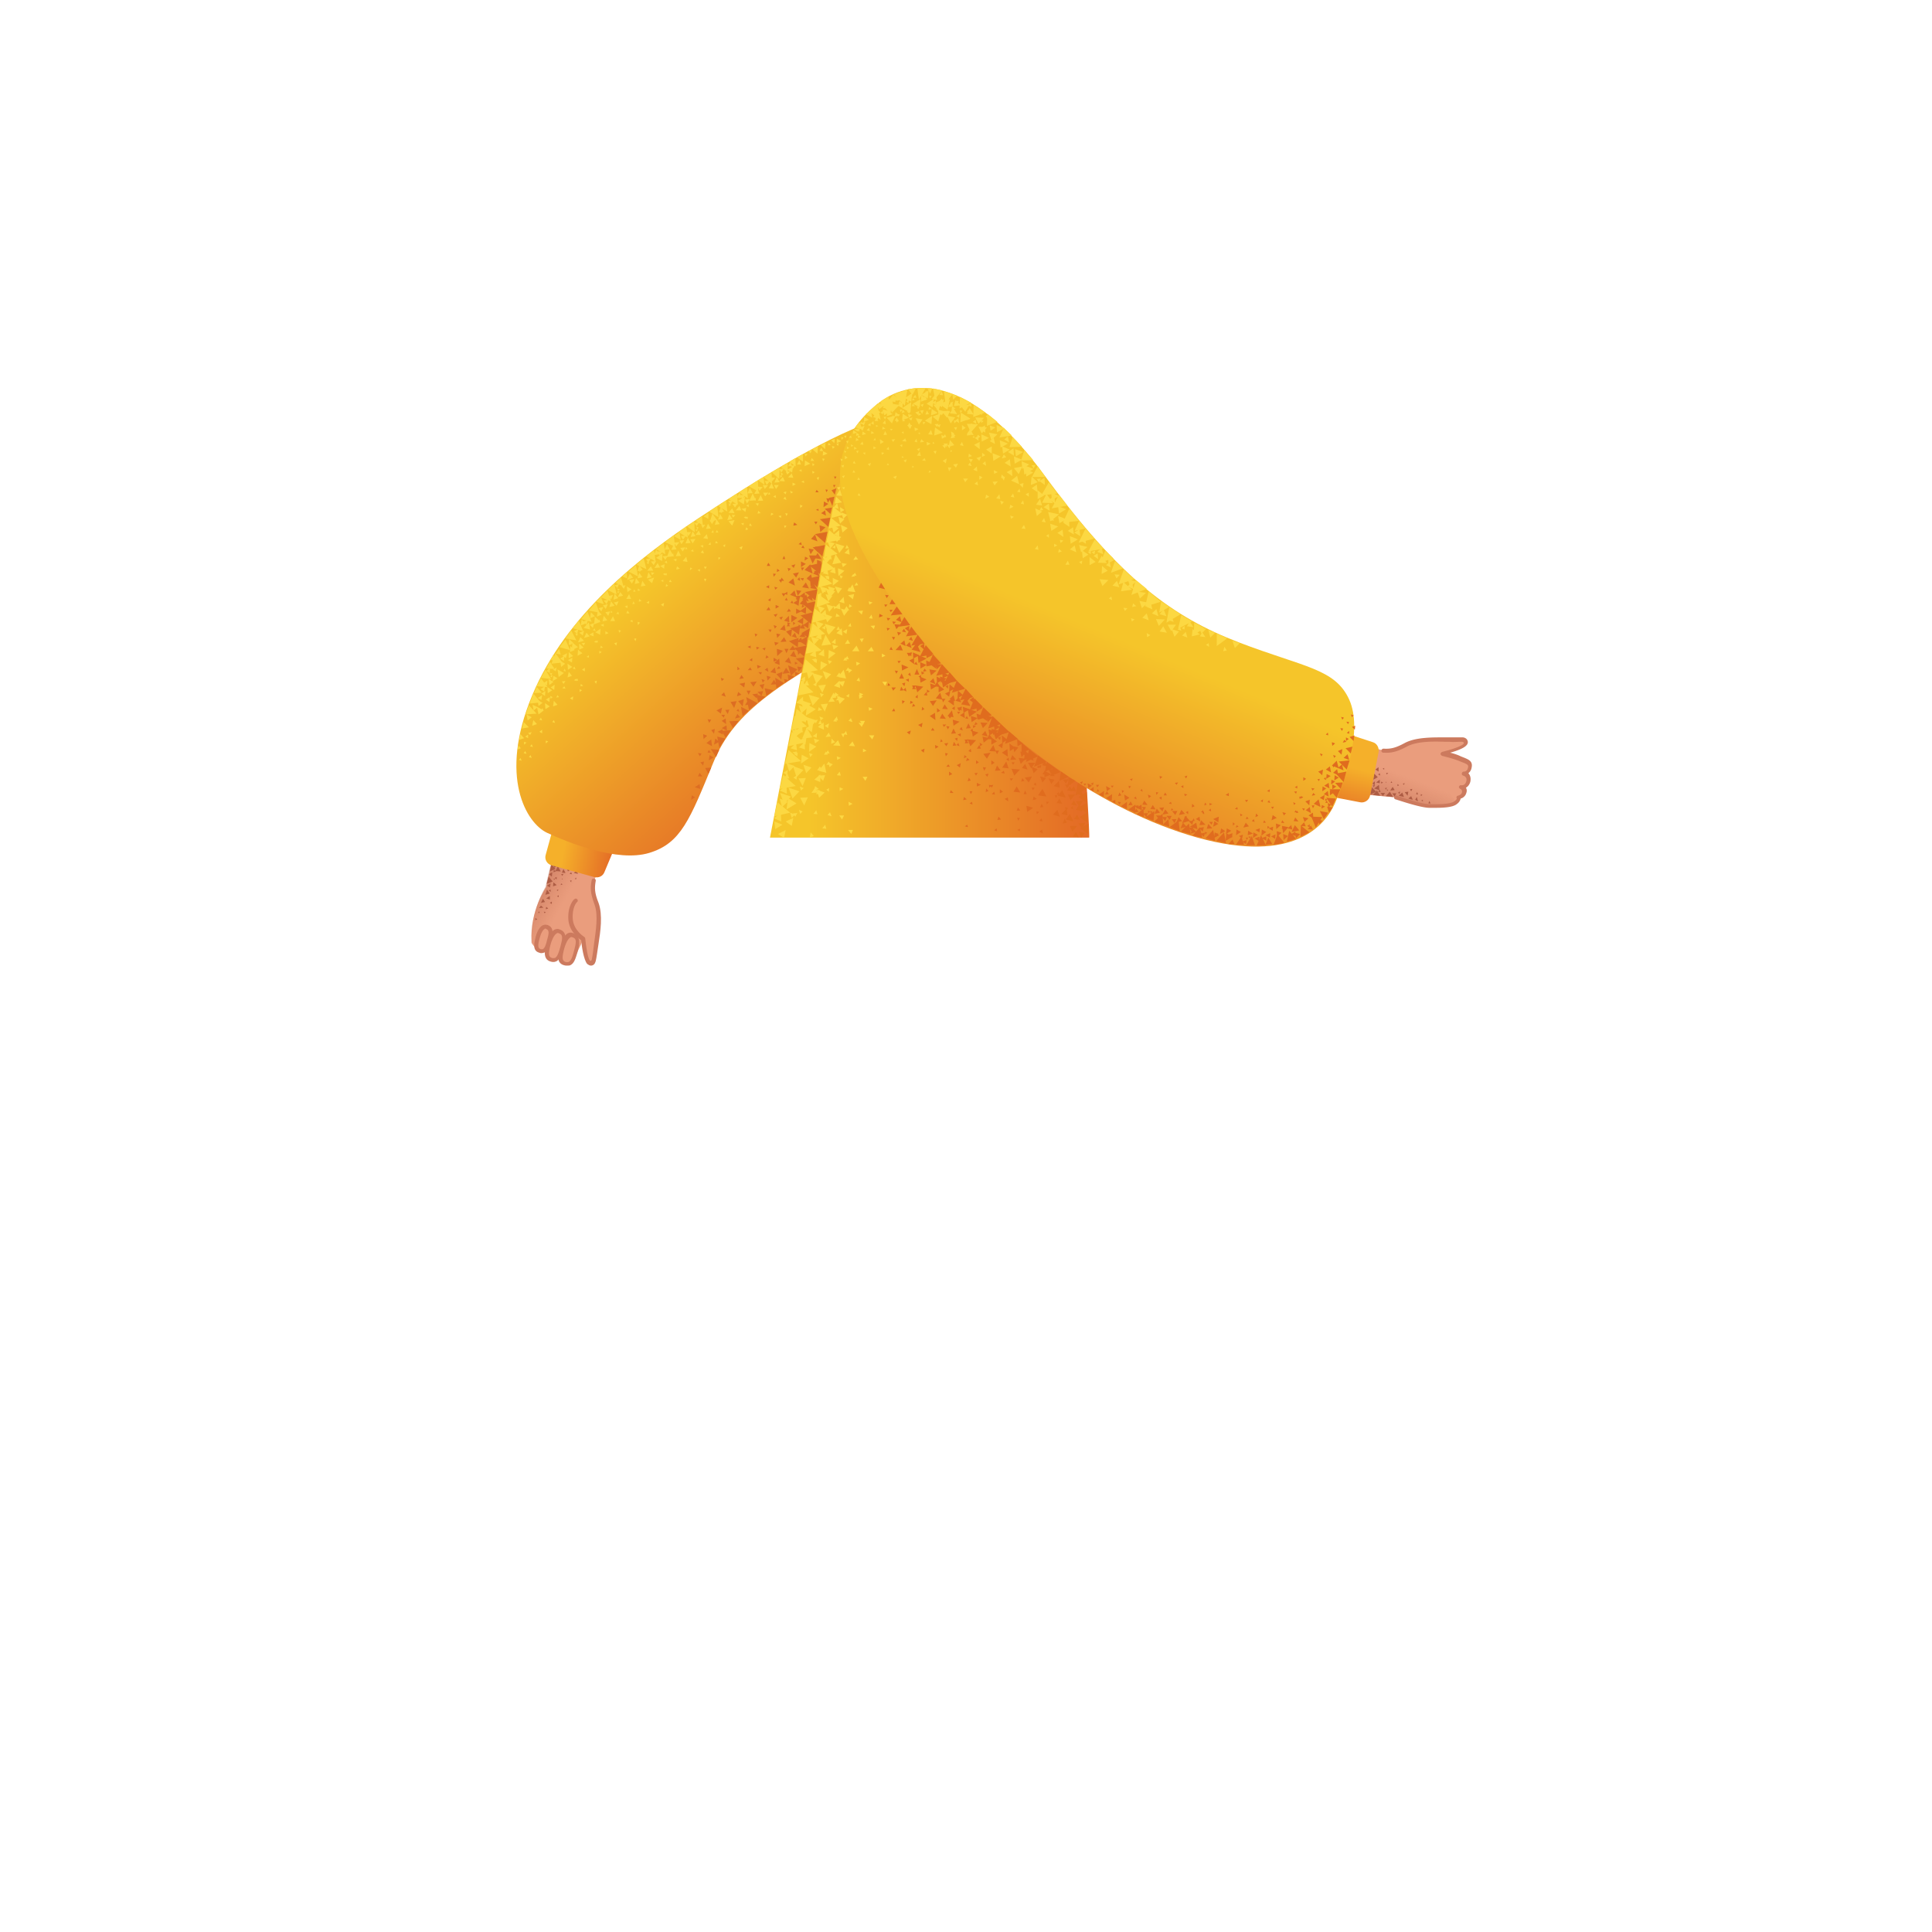 <svg xmlns="http://www.w3.org/2000/svg" viewBox="0 0 480 480" xmlns:v="https://vecta.io/nano"><path d="M146.1 182.6c-6.4 18.8-10.4 37.8-10.4 37.8s-4.1 5.8-3.6 13.5c-.1.6.7 1.3 1.4 2.1.4.5 1.3-.2 1.8.1.4.2 0 1.2.4 1.5.6.4 1.5 1.3 2 .9 1.9-1.7 1.9.9 2.7 1.1 1.1.2 1.7-.5 1.8-.6.9-2 2.1-4 2.4-5s.9 1.7 1.1 3.3c.4 1.8 1.9 3.2 2.1.1s.9-5.6.8-6.5c0-.8.3-4.1-.4-6.2-.4-1.4-1.5-3.1-.4-6.4 2-5.3 12.4-22.6 17.5-31 2.5-4.3-14.6-18.3-19.2-4.7z" fill="#ea9d7d"/><linearGradient id="A" gradientUnits="userSpaceOnUse" x1="143.162" y1="218.953" x2="130.008" y2="211.685"><stop offset=".005" stop-color="#cc7a5e" stop-opacity="0"/><stop offset=".924" stop-color="#aa5f4b"/></linearGradient><path d="M140.9 199.2c-3.3 12-5.4 21.2-5.4 21.2s-3.6 5.7-3.6 13.5c0 2.7 6.9-2.6 8.7-6.7 12.7-27.8 1.8-33.2.3-28z" fill="url(#A)"/><g fill="#ad5c44"><path d="M139.2 215.4l.6-.4.5.6zm3.4 1.5l.6-.7.4.9zm-2.1 0l-.9-.1.4-.9zm-1.2-.4l-1.3-.1.6-1.2zm1.4-1.2l1.5.4-1.1.8zm-4.1 1.2l.4-1.8 1 1.2z"/><path d="M137.2 214.1l1.7.6-1.2.9zm1.6 1.1l.5-.2v.6zm4.4 3.2h-.4l.3-.4zm-1.3-1.7l.2.5-.6-.1zm-4.4 0l.1-.6.5.4zm4.1 2.1l.4-.1-.1.5zm-4.5-1l-.7-.6.8-.5zm-3.2 7.8l.5-.6.6.5zm2.7-5.1l-.7-.5.9-.5zm1.7-.6l-.9.3.1-1zm-1.7 2.7v.9l-.9-.3zm-1.1-.3l.4-1.3.7 1zm.3-2.7l.5-1.8 1 1.2zm-1.4 4.7l.5-1 .5.8zm3.3-5.7l-.2-.3h.4zm2.1-.1h-.2l.1-.3z"/><path d="M138.2 216.3l-.1.2-.2-.2zm-1.6 8l.5-.3v.6zm-2.5 2.5h-.4l.2-.4zm3.7-8.7l.5-.2v.6zm-1.5 3.1l.5-.2v.6zm-.7 4.7l.1-.6.5.4zm2.8-4.5v-.4l.4.1zm1-4.2l.6-.1-.3.5zm-.1 2.7l.1-.4.4.2zm-6.3 8.7v-.5l.5.3zm5.8-5.7l-.4-.2.4-.3zm-3.2 3.7l-.3.3-.2-.4z"/></g><path d="M146.9 239.9c-.4.04-.7-.2-1-.4-.9-1-1.4-4.6-1.5-5.9-.7-.5-3-2.2-3.2-5.2-.2-3.4 1.4-5 1.5-5 .2-.2.5-.2.7 0s.2.5 0 .7c-.1 0-1.3 1.3-1.1 4.2s2.9 4.5 2.9 4.5c.1.1.2.2.2.4.2 1.8.6 4.9 1.2 5.5.1.1.3 0 .4-.2.32-1.44.46-3.07.6-4.1.4-3 1.1-7 .1-9.7s-1.1-4.1-.7-6c0-.3.3-.5.6-.4.3 0 .5.3.4.6-.3 1.7-.3 2.9.7 5.4 1.1 3 .47 7.2 0 10.2-.17 1.08-.53 3.74-.7 4.3-.2.7-.53 1.04-1.1 1.1z" fill="#cc7a5e"/><path d="M142.3 232.3c-1.2-.4-2.1 1.1-2.6 3-.6 1.9-.8 3.6.6 4 1.6.5 2.1-1.1 2.6-3s1-3.5-.6-4z" fill="#ea9d7d"/><path d="M140.8 239.9c-.2 0-.4 0-.7-.1-2.1-.6-1.4-3.1-1-4.6.5-1.7 1.1-2.8 1.9-3.3.4-.2.9-.3 1.3-.1h0c2.1.7 1.7 2.9 1.2 4.7-.5 1.6-.8 2.8-1.8 3.3-.2.1-.5.1-.9.1zm1.2-7.1c-.1 0-.2 0-.3.1-.3.2-.9.7-1.5 2.7-.6 2.3-.6 3.1.3 3.4.4.1.6 0 .8 0 .7-.4 1-1.6 1.3-2.7.6-2.2.7-3.1-.3-3.4-.2-.1-.3-.1-.3-.1z" fill="#cc7a5e"/><path d="M139 231.4c-1.2-.4-2.1 1.1-2.6 3-.6 1.9-.8 3.6.6 4 1.6.5 2.1-1.1 2.6-3 .5-2 .9-3.5-.6-4z" fill="#ea9d7d"/><path d="M137.5 239c-.2 0-.4 0-.7-.1-2.1-.6-1.4-3.1-1-4.6.5-1.7 1.1-2.8 1.9-3.3.4-.2.9-.3 1.3-.1h0c2.1.7 1.5 2.8 1 4.6-.5 1.6-.9 2.8-1.7 3.3-.2.1-.5.2-.8.2zm1.1-7.2c-.1 0-.2 0-.3.1-.3.2-.9.7-1.5 2.7-.6 2.3-.6 3.1.3 3.4.4.1.6 0 .8 0 .6-.3 1-1.6 1.3-2.7.6-2.2.7-3.1-.3-3.4h0c-.2-.1-.2-.1-.3-.1z" fill="#cc7a5e"/><path d="M135.8 230.2c-1-.3-1.8.9-2.2 2.6-.5 1.6-.7 3 .5 3.4 1.3.4 1.8-.9 2.2-2.6.5-1.6.9-3-.5-3.4z" fill="#ea9d7d"/><path d="M134.6 236.8c-.2 0-.4 0-.6-.1-1.9-.5-1.2-2.7-.9-4 .4-1.5 1-2.4 1.7-2.8.4-.2.8-.2 1.2-.1h0c1.8.6 1.3 2.5.9 4-.4 1.4-.7 2.4-1.5 2.8-.3.1-.6.2-.8.2zm.9-6.1c-.1 0-.2 0-.2.1-.4.2-.9 1-1.2 2.2-.6 2.1-.4 2.6.2 2.8.3.1.5 0 .6 0 .5-.3.8-1.3 1-2.2.6-2 .5-2.5-.2-2.8-.1-.1-.1-.1-.2-.1z" fill="#cc7a5e"/><linearGradient id="B" gradientUnits="userSpaceOnUse" x1="135.212" y1="208.445" x2="152.439" y2="211.891"><stop offset=".298" stop-color="#f5b02a"/><stop offset="1" stop-color="#e46c26"/></linearGradient><path d="M147.6 217.9l-10.5-2.9c-1.2-.3-1.9-1.5-1.5-2.7l2.8-10.2 15.4 5.9-3.6 8.6c-.4 1.1-1.5 1.6-2.6 1.3z" fill="url(#B)"/><linearGradient id="C" gradientUnits="userSpaceOnUse" x1="150.06" y1="119.54" x2="209.057" y2="185.118"><stop offset=".298" stop-color="#f5c52a"/><stop offset="1" stop-color="#e46c26"/></linearGradient><path d="M242 116.9c6 7.2 5.5 24.1-21.5 38.3s-38.1 21.5-43.3 34.3c-5.8 14.1-8 20-15.9 22.4s-20.2-2.6-25.4-5c-5.1-2.4-12.1-13.9-3.7-34.1s27-34.6 41.4-44.1 33.9-21.6 45.8-24.8c13.9-3.8 15.7 4.5 22.6 13z" fill="url(#C)"/><linearGradient id="D" gradientUnits="userSpaceOnUse" x1="172.316" y1="154.137" x2="268.519" y2="154.137"><stop offset=".298" stop-color="#f5c52a"/><stop offset="1" stop-color="#e46c26"/></linearGradient><path d="M269.8 192.5l-.8-12.9-.9-13.2-1-12.9c-.4-4.9-.8-8.9-1.1-11.2-.1-.9-.3-1.7-.5-2.6-.8-4.2-2.3-8.6-4.2-12.9-6.4-14.2-18.3-27.3-33.2-26.6-3.6.1-15 .3-21.4 26.6-.8 3.4-1.6 7.2-2.2 11.5a19.71 19.71 0 0 0-.3 1.5c-.5 3.1-1.5 8-2.5 13.8l-2.4 12.9-2.5 13.2-5.5 28.4h79.3c.1-.1-.2-6.6-.8-15.6z" fill="url(#D)"/><path d="M308 192.9c19.5 3.8 38.9 5.2 38.9 5.2s6.3 3.3 13.8 1.7c.6 0 1.2-.9 1.9-1.7.4-.5 1-.8 1.3-1.3.2-.4-.2-.6 0-1.1.3-.7 1-1.5.9-2.2-.3-2.1.3-1.9.4-2.7.1-1.1-.7-1.8-.9-1.9-2.2-.6-4.2-1.3-5.2-1.5s1.5-1.1 3.1-1.5c1.7-.6 2.9-2.3-.2-2.1s-5.7-.1-6.5 0-4.1.3-6.1 1.2c-1.4.6-2.9 1.9-6.3 1.3-5.5-1.3-24.1-9.2-33.1-13.1-4.5-1.9-16 17-2 19.7z" fill="#ea9d7d"/><linearGradient id="E" gradientUnits="userSpaceOnUse" x1="344.379" y1="190.793" x2="338.972" y2="204.815"><stop offset=".005" stop-color="#cc7a5e" stop-opacity="0"/><stop offset=".924" stop-color="#aa5f4b"/></linearGradient><path d="M325.2 195.7c12.4 1.7 21.7 2.4 21.7 2.4s6.2 2.8 13.8 1.7c2.7-.4-3.5-6.5-7.8-7.8-29.2-8.6-33.1 3-27.7 3.7z" fill="url(#E)"/><path d="M356.7 200.7H355c-2.5-.1-8.1-2.1-8.3-2.1-.3-.1-.4-.4-.3-.6.1-.3.4-.4.6-.3.1 0 5.7 2 8 2.1 3 .1 5.5-.1 6.3-.7.6-.4.7-.7.6-.8s0-.3 0-.4c.1-.1.2-.2.3-.2 0 0 .9-.2 1-.8.2-.7-.4-.9-.4-.9-.2-.1-.4-.4-.3-.6s.3-.4.6-.3c.1 0 .9.1 1.2-1s-.7-1.4-.8-1.4c-.2-.1-.4-.3-.3-.6s.3-.4.5-.4c.1 0 .8 0 1-.9.2-.7 0-.9-1.6-1.5l-.5-.2c-1.7-.7-4.3-1.3-4.3-1.3-.2-.1-.4-.3-.4-.5s.2-.4.4-.5c1.7-.4 4.7-1.3 5.3-2 .1-.1.1-.2.1-.3 0 0-.1-.1-.4-.2h-.8c-.6 0-1.3.1-2.3 0h-1c-3-.1-7.1-.2-9.7 1.2s-4 1.6-5.8 1.5a.47.47 0 0 1-.5-.5c0-.3.3-.5.5-.5 1.7.1 2.9-.1 5.3-1.4 2.8-1.5 7.1-1.4 10.2-1.4h4.3c.7.1 1 .5 1.1.8.2.5 0 .9-.3 1.2-.6.7-2.5 1.4-4 1.8.8.2 1.8.5 2.6.9l.5.2c1.5.6 2.6 1 2.2 2.7-.1.6-.5 1.1-.8 1.3.4.4.7 1.1.5 2.1-.2.8-.7 1.3-1.1 1.5.2.3.3.8.1 1.3-.2.8-.9 1.3-1.4 1.4-.1.4-.3.9-1 1.4-1 .8-3.4.9-5.2.9z" fill="#cc7a5e"/><g fill="#ad5c44"><path d="M341.5 195.2l-.5-.6.6-.5zm1-3.5l-.8-.5.8-.6zm.3 2v.9l-.9-.2zm-.2 1.3l.1 1.3-1.3-.4zm-1.4-1.3l.2-1.5.9.9zm1.7 4l-1.8-.2 1-1.1z"/><path d="M340.5 197.4l.3-1.8 1.1 1.1zm.8-1.8l-.2-.5h.5zm2.6-4.8v.4l-.4-.2zm-1.5 1.6l.4-.3.1.6zm.6 4.4l-.6-.1.4-.5zm1.5-4.4l-.1-.4.5.1zm-.4 4.6l-.5.8-.6-.8zm8.2 2.1l-.7-.4.4-.7zm-5.4-2l-.4.8-.6-.8zm-.9-1.6l.5.8-1.1.1zm3 1.3l.9-.1-.2 1zm-.2 1.2l-1.3-.3.9-.8zm-2.7 0l-1.8-.2 1-1.1zm4.9.7l-1.1-.3.7-.6zm-6.1-2.4l-.3.2v-.4zm-.5-2.1l.1.2h-.3zm-1.9 1.9h.2l-.1.3zm8.1.5l-.3-.5.6-.1zm2.9 2.1v.4l-.4-.2zm-9.2-2.5l-.2-.4.5-.1zm3.3 1.1l-.2-.5.5-.1zm4.7.1l-.5-.1.3-.5zm-4.7-2.3l-.4.2v-.5zm-4.4-.4l-.1-.5.5.2zm2.7-.2h-.4l.2-.4zm9.5 5.1h-.5l.2-.6zm-6.4-5l-.2.4-.3-.3zm4 2.7l.4.2-.4.3z"/></g><linearGradient id="F" gradientUnits="userSpaceOnUse" x1="336.922" y1="185.375" x2="332.523" y2="202.971"><stop offset=".298" stop-color="#f5b02a"/><stop offset="1" stop-color="#e46c26"/></linearGradient><path d="M342.5 186.9l-2.1 10.7c-.2 1.2-1.4 2-2.6 1.7l-10.4-2 4.8-15.8 8.9 2.9c1 .3 1.6 1.4 1.4 2.5z" fill="url(#F)"/><linearGradient id="G" gradientUnits="userSpaceOnUse" x1="279.988" y1="133.226" x2="248.677" y2="208.298"><stop offset=".298" stop-color="#f5c52a"/><stop offset="1" stop-color="#e46c26"/></linearGradient><path d="M217.8 100.5c7.9-6.5 22.8-8.3 41.7 17.6s32.1 35.3 48.3 41.5 23.9 6.5 27.4 14.2-1.2 20.4-3.5 25.7-10 15.3-34.2 8.6c-24.2-6.8-46.3-24.2-58.7-37.8s-22.4-27.4-27.1-38.9c-5.7-13.8-3.1-23.3 6.1-30.9z" fill="url(#G)"/><g fill="#fcd842"><path d="M207.4 151l1.4.4-.2-1.6zm-3.5 1.7l1.4.4-.2-1.6zm1.2-5.5l.1-.8-.9.2zm4.6 5.8l1-1.3-1.8-.5zm-6.4 3.4l1.3-1.4-2-.7zm-1.1 3.8l1.3-1.4-2-.6zm1.6-7.9l1.1-1.2-1.8-.6zm2.2-.3l1.1-1.3-1.8-.6z"/><path d="M205.5 154.6l1.3-1.4-2-.7zm.9-7.1l1.1-1.3-1.8-.5zm-.6 1.9l1-1.3-1.7-.5zm-.6 19.4l1.3-1.3-2.1-.8zm2.4-6.5l-1.7-.8-.1 2.2zm-2 2.8l-1.7-.8-.1 2.2zm2.2-7.8l1.5.6-.2-1.8zm.7-7.8l1.3.4-.2-1.6zm-1.3 20.9l1.5.5-.1-1.8zm-.6-10.8l1 .4v-1.3zm1.2-7.2l-.2.9 1.1-.2zm6.8 6.2l-1 .1.5.9zm2.5-2.3l.3-.9-1.1.1zm-6.4-.7l.8.1-.2-.9zm5.1-6.2l.2.8.8-.5zm4.1 21l.5-1h-1.2zm-7.1-1.3l.9.2-.3-1zm6.3-6.7v.9l.9-.4zm-2.4 21.3l.5-1h-1.3zm-7.1-1.3l.9.2-.3-1zm6.2-6.7l.1.9.9-.5zm-1.4 4.4l.5-1h-1.3zm-7.1-1.2l.9.1-.3-1zm6.2-6.8l.1 1 .9-.6zm-7 12.7l1-.4-.9-.9zm-4.3-5.8l.5.7.5-.9zm9.2-.6l-.6.7 1 .3zm-3.2-10.2l2 .4-.6-2.2z"/><path d="M212.7 164.4l.1 1 .9-.6zm-4.3 8.3l-.9-.7-.3 1.2zm.7-4.6l-.6-1-.7 1zm-5.1 5.1l.7-.7-1-.3zm-1.9-8.9l.8.4.1-1zm7.3 6.3l.5-1.4-1.7.2zm-9.7-.3h1.3l-.5-1.3zm7.1-10.1l.3 1.2 1.2-.9z"/><path d="M207.8 173.3l-.7-1.2-.8 1.4zm-6.1 6.6l.8-.9-1.3-.4zm-2.8-11.1l1.1.5v-1.2zm12.3-8.9l-.6-1-.7 1.1zM206 165l.7-.7-1-.3zm-1.8-9l.8.4.1-1zm-1.6 2.4l1.5.5-.1-1.8zm1.5 2l2.4-.3-1.4-2.4z"/><path d="M205.9 157.7l1.7-1.9-2.7-.8zm-3.1 12.2l1.6-1.9-2.6-.8zm-.9 5.4l1.7-1.9-2.7-.8zm.8.9l-2.2-1.2-.3 2.8z"/><path d="M205.7 174.8l-1.8.2 1 1.8zm-.5-4.7l-1.9.2 1 1.8zm-5.4 6.5l1.7-1.8-2.7-.9zm3.5-14l1.5.5-.1-1.8zm-2.1.2l1.6.5-.2-1.8zm12.9-10.1l.3-1-1.2.1zm-2.4-2.1l-.7-.5-.1.9zm4.2 3l.9.1-.3-1zm-13.3 10.9l.2-.9-1.1.2zm5.2-8h.9l-.4-.9zm-6.9 12.1l1.3-1.4-1.9-.7z"/><path d="M200.1 163.8l-.8 3.5 3.9-.8zm-1.1 5.4l-.8 3.6 3.9-.8zm1.9-10.3l-.7 3.5 3.9-.8zm-3 17.2l-.6 3.6 3.9-.9z"/><path d="M201.9 154.8l-.8 3.5 3.9-.8zm.5-3.6l-.6 3.5 3.9-1zm.8-3.6l-.3 3.2 3.3-1.1zm-4.1 29.7l1.3-1.4-2-.7zm-1.3-2.7l1.8.6-.1-2.1zm-.5 5.6l1.8.7-.2-2.1zm.1.8l.3 1.9 1.8-1.2zm2.8-.1l1.5 1 .3-2zm-1.7 3.1l1.6 1 .3-2zm10.5-10.1l-.5-1-.8 1.1zm-5.1 5.1l.7-.6-1-.4zm-1.9-8.9l.8.4.1-1zm8.9-6.3l-.4-.8-.6.8zm2.6-2l-.7-1.4-1.1 1.4z"/><path d="M211.1 166.6l-.4-.8-.6.9zm-.6-2.5l-.5-.8-.5.8zm-1.9 10.8l1.3-1.3-2-.7zm1.6-2l.7.4.1-.9z"/><path d="M217.1 161.8l-.6-1.1-.9 1.1zm-6.2 5.4l.8-.7-1.1-.5zm-1.5-10.3l.9.6.2-1.2zm-2.2-24.1l1.3.5v-1.6zm-.9 3.5l1.1-1.3-1.8-.5zm-1.1 3.8l1.1-1.3-1.9-.5zm1.9-7.8l1.3-1.1-1.8-.8zm2.2 0l1.3-1.1-1.7-.8z"/><path d="M207.9 134.7l1.1-1.3-1.8-.5zm.8-4.6l1.1-1.1-1.5-.6zm-.5 17.4l1-1.3-1.8-.5zm1.6-5.7l-1.6-.6.1 1.9zm-1.4 2.5l-1.5-.7v1.9zm1.4-6.9l1.3.4-.2-1.5zm.9 9.5l1.8.2-.7-1.9z"/><path d="M211.6 146.7l-.6-.8-.5.9zm-4.3 4.7l.6-.6-.9-.3zm-2.1-7.7l.8.3v-.9zm6.7 5.2l.3-1.3-1.5.3zm-8.6.1h1.1l-.5-1.1zm5.8-9.1l.3 1 1-.8zm1.9 11.7l-.7-1-.7 1.2zm-5.3 5.9l.7-.8-1.1-.3z"/><path d="M203.1 147.8l.9.5.1-1.1zm-4.3 31.6l1.3-1.4-2-.7zm-1.3 3.9l1.3-1.4-2.1-.7zm2.8 8.8l1.3-1.4-2-.7zm2.5-6.6l-1.7-.9-.1 2.2zm-1.9 2.9l-1.7-.9-.2 2.2zm2.3-7.8l1.5.7-.1-1.8zm-.9 13.1l1.5.6v-1.9zm-.4-10.8l1 .4.1-1.2zm1.5-7.2l-.2.9 1.1-.2zm6.5 6.5l-.9.1.5.9zm4.2-1.6l.5-1h-1.3zm-7.1-1.4l.9.1-.2-1zm6.4-6.6l.1 1 .9-.5zM215 194l.5-1h-1.2zm-7.1-1.4l1 .1-.3-1zm6.5-6.6v.9l.9-.4zm-2.9 21.2l.4-1h-1.2zm-7.2-1.4l1 .1-.3-1zm6.5-6.6l.1 1 .9-.5zm-1.6 4.4l.5-1h-1.2zm-7.1-1.4l1 .1-.3-1zm6.5-6.6v.9l.9-.5zm-7.4 12.5l1-.4-.8-.9zm-4.2-6l.6.8.5-.9zm9.2-.3l-.6.7 1 .3zm-2.8-10.3l1.9.5-.5-2.3zm4.5-3.6l.1.9.9-.5z"/><path d="M203.4 196l-.9-.7-.3 1.2zm.9-4.6l-.6-1-.7 1zm-5.3 5l.7-.6-1-.4zm-1.7-9l.8.5.1-1z"/><path d="M204.5 194l.5-1.4-1.7.1zm-9.7-.6h1.3l-.5-1.3zm7.4-9.9l.3 1.2 1.1-.8zm1 13.4l-.7-1.2-.9 1.3z"/><path d="M196.7 203.2l.8-.8-1.2-.5zm-2.1-11.2l1 .6.1-1.3zm11.8-9l-.5-1-.8 1.1zm-5.1 5.1l.6-.7-.9-.3zm-1.9-9l.8.4.1-1zm-1.6 2.4l1.6.5-.1-1.8zm1.5 2l2.5-.3-1.4-2.4zm1.9-2.7l1.7-1.8-2.7-.9zm-3.3 12.3l1.7-1.8-2.6-1zm-1 5.3l1.7-1.8-2.7-.9zm1 1.2l-2.1-1.3-.4 2.8zm2.8-1.5l-1.9.1 1 1.9z"/><path d="M200.2 193.3l-1.8.1 1 1.9zm-5.4 6.4l1.7-1.8-2.7-.9zm3.7-14l1.5.5-.1-1.8zm-2.1.2l1.6.5-.2-1.8zm1.4 1.7l.2-.9-1.1.2zm5.5-7.7h.9l-.4-1zm-7.2 11.8l1.3-1.4-2-.7z"/><path d="M195.9 186.3l-.9 3.5 4-.7zm-1.3 6.2l-.9 3.5 4-.7zm2.1-10.7l-.8 3.6 3.9-.9zm-3.6 17.5l-.7 3.5 3.9-.9z"/><path d="M197.4 177.8l-.8 3.5 3.9-.8zm-3.1 22.7l1.4-1.3-2-.8zm-.6-4.1l1.8.8-.1-2.1zm-1.4 6.9l1.8.8-.1-2.2zm.1.8l.2 1.9 1.8-1.1zm2.8 0l1.5 1.1.4-2zm-1.9 3.1l1.5 1 .4-2zm10.7-10l-.5-1-.8 1.1zm-5.2 5l.6-.6-.9-.4zm-1.7-9l.8.5.1-1.1zm9-6l-.4-.8-.6.8zm2.7-1.9l-.6-1.4-1.2 1.3z"/><path d="M206.3 190l-.4-.8-.6.8zm-.6-2.5l-.5-.8-.5.8zm-2.2 10.7l1.4-1.3-2-.7zm1.8-2l.6.5.1-.9z"/><path d="M212.4 185.4l-.6-1.2-.9 1.1zm-6.3 5.2l.8-.7-1.1-.5zm-1.2-10.3l.8.6.3-1.2zm2.5-6l-.8-1.2-.8 1.3zm-6.4 6.3l.8-.7-1.2-.5zm-2.3-11.1l1 .6.1-1.3zm14.5-30.5l-.6-.8-.6.9zm-4.3 4.8l.5-.6-.8-.3zm-2.1-7.8l.7.3.1-.9zm-1.6 2.6l1.4.4-.2-1.6zm1.6 1.6l2.2-.4-1.4-2.1zm1.7-2.8l1.3-1.7-2.3-.7zm-2.4 11.2l1.4-1.7-2.4-.7zm.1-6.5l1.4.4-.2-1.6zm-1.8.3l1.4.4-.3-1.6zm1.2 1.4l.2-.8-.9.2z"/><path d="M210 136.3l.9-.1-.5-.8zm-5.6 11.2l1.1-1.3-1.8-.5z"/><path d="M203.9 142.8l-.5 3.1 3.4-.9zm.6-3.7l-.5 3.1 3.4-.9zm.7-3.8l-.5 3.2 3.4-.9zm.8-3.6l-.7 3.1 3.5-.7zm.4-3.1l-.5 2.7 3-.7zm6.4 14.4l-.4-.7-.5.7z"/><path d="M213.2 145.4l-.4-.7-.5.8zm-.8-2.2l-.4-.6-.5.7zm-5.3-17.1l1.2.3-.3-1.4zm1.4-4.4l.3-.7-.9.1zm.3 5.6l1-.6-1.1-.7zm.7 1.6l1-1-1.5-.6z"/><path d="M207 125.9l-.5 2.8 3-.8zm.7-2.5l-.3 1.7 1.8-.3zm.1-.3l1.4.1-.5-1.6z"/></g><g fill="#e06c1e"><path d="M244.8 181.6l-.9 1 1.5.4zm.3-4l-1.1.7 1.2.8zm-3.7 3.9l.3 1.5 1.4-1zm-4.7-2.7l.2 1.5 1.5-1zm-4.4-1.7l-1.3.8 1.4 1zm6.9-1.5l.2 1.5 1.5-.9zm2 2.3l.2 1.5 1.5-1zm1.3-2.7l.2 1.6 1.5-1z"/><path d="M239.6 172.8l.7 1.4 1.1-1.3zm5.3 5.1l.5 1.5 1.3-1.3zm-1.3 1.6l.6 1.4 1.2-1.3zm-1-2.2l.3 1.5 1.4-.9zm3 3.9l.2 1.5 1.5-.9z"/><path d="M246.3 181.1l.5 1.5 1.3-1.1zm-6.7-4.1l-1.1.7 1.2.7zm6.2 5.4l-.6 1.2 1.5.1zm-6.9-6.9l-.8.5.8.6zm4 4.4l-.5-.5-.4.8zm-7.4 1.3l.4-.7-.8-.1zm-.9 3.5l.5.7.5-.8zm4.3-4.1l-.5.6.8.3zm1.3 7.4l-.6-.4-.1.8zm-3.5-2.7l.9-.1-.6-.9zm-2.5-5.3l.3.6.6-.6zm7.4 1l-.5.5.7.4zm.3-7.8l-1 .7 1.2.9zm-2 .1l-1.1 1.7 2.3.4zm.5 2.8l.4 2 1.9-1.3zm-2.2-3l-.8 1 1.4.4z"/><path d="M236.9 172.7l-1 1 1.4.5zm2.7 11.1l.5.7.5-.8zm3.9 1.6l.6-.4-.7-.5zm-5.4-.8l-.5.5.8.3zm2.1-6.7l-.4.6.8.1zm1.6-4.7l-1.9-2.1-1.4 2.9zm2.4 2.4l-2.1-2.1-1.2 3zm2.2 2.1l-2.1-2-1.2 3.1zm2.3 2.2l-2.1-2-1.1 3.1z"/><path d="M250.8 181.9l-2.2-2.1-1.1 3.1z"/><path d="M252.9 183.6l-2.2-1.9-1 3.1zM240 181l1.2-.1-.6-1.2zm-3.7 1.3l1.2-.1-.6-1.2zm7.8.7l.3 1.5 1.4-1.1z"/><path d="M246.3 185l1.4-.8-1.4-1zm6.5.4l1.3-.7-1.4-1.1zm-1.9 1.2l1.3-.8-1.4-1.1zm-1.9-2l1.3-.8-1.4-1.1zm-.8 1.9h-.9l.4.9zm1.4 5.7l-.2-.7-.7.5zm-7.1-2.4l.7-.4-.7-.5zm-10.2-4.7l.1.9.8-.5zm5.6-1.8l-.7.2.6.6zm-1.9 7.2l-.4-.6-.5.6zm14.3-4.4l-1.4.9 1.5 1zm-9.4 2.7l-.6-.5-.3.8zm1.8-2.8h1l-.4-.9zm-1-5.8l.1.7.7-.5zm6.9 2.8l-.7.3.6.6zm-19.8 3.4l.7.6.2-1z"/><path d="M231.7 180.8l-.4.7h.9zm3.8 6.4l-.7-.1.2.8zm12.9 9.9l.8-.4-.8-.6zm-2.1-7.1l.8-.5-.8-.6zm-1.5 2.4l.5.6.3-.8zm7.4-1.1l-.4.6.8.1zm-5.4-9.5l.6 1.9 1.7-1.5zm.1-1.9l.2 1.5 1.4-.8zm1.1 5.3l1 .7.2-1.4zm-7.4 1.4l.7.3-.1-.9zm-2.9 3.5l.8.6.2-1.1zm2.3-6.2l-.3.8 1-.1zm5 6.8l-.8-.1.3.9zm8-5l-1.3-.3.3 1.5zm1.7.7l-.9.9 1.4.5z"/><path d="M254.8 187l-1.3-.3.3 1.4z"/><path d="M254.4 188.9l2-.7-1.7-1.7z"/><path d="M253.8 187.1l2-.9-2-1.7zm-.7 1.2l.5 1.5 1.2-1.3zm2.3 1.2l.8 1.4 1-1.4zm-.7.3l-.8 1 1.4.4zm1.6-2.3l-.9 1 1.4.5zm-6.3 1.2l.7.4-.1-.9z"/><path d="M257.9 187.9l-2.2-1.8-.8 3.2zm7.7 6.2l-.4.8 1 .1zm-1.5-.4l.7 1 .7-1.1zm-3.6-2.6l.6 1.1.9-1.1z"/><path d="M264.6 194.9l.5.9.7-.9zm-5.6-.5l.9-1.1-1.5-.4zm2.2.4l.8-1.1-1.5-.3zm-4.4-2.7l1-1-1.5-.6zm-3.1 2.1l.8-.2-.5-.7zm-2.4-4.8l.4.6.4-.6zm6.8.7l-.5.5.7.3zm.3 10.5l.8-.1-.4-.8zm-2.1-4.9l.3.6.5-.6zm6.7 1.1l-.5.5.7.3zm1 7.8l1.1-.2-.6-1zm-4.1-5.4l.2.6.6-.6zm6.6 1.1l-.5.5.7.3zm-12.2-3h.8l-.4-.9zm-3.4-3.9l.3.6.5-.6zm6.4 1l-.5.5.7.3zm-.5 3.5l-.2.9 1-.3zm5.9-.3h-.7l.4.7zm-3.7 6.5l-.2-.8-.6.6zm-.1 2l-.7.5.9.5zm-10.8-3.2l-.3.8.9-.1zm5.3.3h-.7l.3.7zm-5.7 3.3l-.1-.7-.6.5zm5.2-5.9l-.3.8h.9zm5.3 1.1l-.7-.1.1.7zm-4.8 4.8v-.6l-.7.3zm-17.6-13.8l.8-.4-.8-.6zm9.1 4.1l.7-.3-.6-.6zm-2.8-4.7l.4.6.4-.7zm3.9 3l.4.6.4-.7zm-5.6-1l.8-.2-.5-.7zm2.3.4v.9l1-.4z"/><path d="M247.2 197.4l-.2-.7-.6.6zm3.2.7l-.8.4.9.6zm-14.2-1.8l-.2.7h.9zm5.4.3h-.7l.3.7zm-1.1 8.9l-.2-.6-.6.4zm-1-7.5l-.2.8.9-.2zm6.9-2.9l-.7-.1.1.7zm-4.8 4.8l-.1-.7-.6.4zm19.7-8l-.4.9h1.2z"/><path d="M259.5 191.5v1.6l1.7-.7z"/><path d="M259.6 191.5l-.6.8 1.1.3zm0-2.4l-.7 1 1.3.3z"/><path d="M258 190.4l.6.4.1-.8zm2-1.1l-2.1-1.6-1 2.8zm2 1.4l-1.9-1.4-.5 2.4z"/><path d="M263.5 191.8l-1.9-1.4-.5 2.4zm2 1.2l-1.9-1.3-.4 2.3zm1.7 1l-1.7-.9-.2 2.2zm-3.3 2.3l-1.1 1.4 2 .5zm1.9 5.9l-1 1.4 1.9.5zM251.3 191l.7 1.7 1.4-1.5zm-10.9-7.3l.7 1.7 1.4-1.5zm26.4 11.6l-.8 1 1.4.4z"/><path d="M265.8 195.3l-.7 1.1 1.4.2zm-.5 2.1l.7 1.4 1.1-1.4zm2 1.7l.9 1.3.9-1.5zm-.5-.2l-.7 1 1.5.3zm.8 3.5l-.8 1.1 1.5.2zm-16.1-14.8l-.5 1.2 1.5-.1zm-3.8 2.6l-.5 1.3 1.4-.1zM259 196l-1.1 1.6 2.1.3z"/><path d="M263.2 198.4l-.7 1.1 1.4.2zm4.8 1.7l-.7 1.1 1.4.3zm.5-3.8l-.9 1 1.5.4zm-3.7 5l.6-.5-.8-.3z"/><path d="M270 195.9l-2.2-1.4-.6 3.2zm-1.4 5.8l.9-1-1.5-.5zM238.7 183v-.8l-.8.3zm-5.1 1.4l.6-.2-.4-.6zm2-6.5l.4.6.4-.6zm2.2-2.1l.5.9.7-1zm32.4 26l-2 1.2 2.1 1.5zm-.2-5l-2.1 1.2 2.1 1.5z"/><path d="M270.1 199.4l-2 1.1 2 1.6zm-4.3 5.8l.6 1.4 1.2-1.4zm-21.5-17.9l.9 1.2.9-1.5zm1.5-.7l1.6.1-.6-1.6zm3.2 4.1l1.6.2-.6-1.7zm-17.1-22.2l-.9.9 1.4.6zm.6-3.9l-1.2.6 1.2.9zm-4 3.5l.2 1.5 1.5-.8z"/><path d="M224 165.1l.1 1.5 1.6-.8zm.3-3.5l-.6-1.4-1.2 1.3zm-4.4-15.2l-1-1.6-.6 1.2zm6.9 15.7l.1 1.5 1.5-.8zm1.8 2.4l.1 1.6 1.5-.9zm1.5-2.5l.1 1.5 1.6-.8zm-2.7-2.6l.5 1.4 1.3-1.3zm4.9 5.5l.4 1.4 1.3-1.2z"/><path d="M230.9 166.3l.4 1.5 1.4-1.2zm-.8-2.2l.1 1.5 1.5-.8zm2.6 4l.1 1.6 1.5-.8z"/><path d="M233.5 168.1l.3 1.5 1.4-1zm-6.4-4.6l-1.2.6 1.2.9zm-1.2-8l-1.1.6 1.1.9zm-3.7-.4l.5 1.2 1-1.1zm-.6-6.2l-.6 1.2h1.5zm11.2 20.5l-.7 1.1 1.5.2zm-6.3-7.4l-.8.4.7.7zm3.7 4.7l-.5-.6-.4.8zm-7.5.7l.4-.7-.8-.1zm-.7-8.4l.4-.7-.8-.1zm-1.7-10.4l.5-.7-.9-.1zm1.2 22.2l.4.8.7-.8zm4.6-3.7l-.5.5.7.4zm.8 7.4l-.7-.4-.1.8zm-3.3-2.9l.9-.1-.6-.9zm-3.3-15.6l.2.7.6-.6z"/><path d="M221.7 154.4l.3.7.6-.6zm-1.4-.9l.3.7.6-.6zm8.5 14.2l-.6.4.7.4zm.8-7.8l-1 .6 1.1 1zm-1.9-.1l-1.2 1.6 2.2.6zm-1.3-1.6l-.6.7 1 .3zm-1.8-2l-.5.7 1 .2zm-1.7.8l.3.9.7-.7zm5.1 5.7l.2 2 2-1.1zm-2-3.2l-.9.9 1.4.6zm-1.3-.4l-1 .8 1.3.6zm-1.1-6l-1 .9 1.4.6zm3 17.2l.4.8.6-.8zm3.7 1.8l.7-.3-.7-.5zm-5.3-1.2l-.6.5.8.4zm2.6-6.5l-.5.6.9.2z"/><path d="M229.7 159.9l-1.7-2.2-1.6 2.7zm2.2 2.6l-1.9-2.2-1.5 2.9zm1.9 2.3l-2-2.2-1.3 2.9zm-9.6-12.2l-1.4-1.9-1.5 2.2zm1.9 2.7l-1.4-2-1.4 2.4zm1.8 2.4l-1.5-2-1.3 2.4zm8 9.4L234 165l-1.4 2.9z"/><path d="M237.8 169.2l-1.9-2.2-1.4 3z"/><path d="M239.8 171.1l-2.1-2-1.2 3zm-12.6-3.5h1.2l-.6-1.4zm-3.8 1h1.2l-.6-1.3zm7.7 1.2l.2 1.5 1.5-.9z"/><path d="M233.2 172l1.4-.7-1.4-1.1zm4.7 1.4l1.4-.7-1.3-1.1zm-2.1-1.6l1.4-.7-1.3-1.1zm-.9 1.8h-.9l.3.9zm-5.9 2.9l.7-.3-.6-.6zm-10.5-24l-.1.9 1-.4zm6.4 17.1l-.8.2.6.7zm-2.5 7.1l-.3-.7-.5.7zm14.6-3.3l-1.5.8 1.5 1.1zm-9.6 2l-.5-.6-.3.8zm2.1-2.7l.9.1-.2-.9zm-.6-5.9l.1.8.7-.4zm6.7 3.4l-.7.3.6.6zm-10.3 11.7l.7.6.3-1zm-3.9-21.2l-.4.7.8.1zm3.4 13.5l-.7-.2.1.9zm8 2.8l.8-.4-.8-.7zm1.1-8.2l.4 2 1.9-1.3zm.2-1.9l.1 1.6 1.5-.7zm.7 5.4l1 .8.3-1.4zm-7.4.9l.6.3v-.9zm.7 6.9l.9.6.2-1.1zm-1.1-9.6l-.4.7h1zm9.5 5.5l.7.4v-.9zm1.3.8l.3.6.5-.5zm-10.4-6.5l.5 1.7 1.5-1.4zm7.3 4.7l-.6 1.1 1.4.1zm-.6 2.3l-.6 1.2 1.5.1zm-8.3-7.9v-.8l-.8.3zm-5.3 1l.7-.1-.5-.6zm2.5-6.2l.3.6.5-.6zm-2-12.7l.3.6.5-.6z"/><path d="M219.7 150.2l.3.6.5-.6zm5.6 12l.5.9.8-.9zm5.7 12l.8 1.2.9-1.4zm1.5-.7l1.6.3-.5-1.7zm2.9 4.4l1.5.3-.4-1.7zm26.4 17.4l1.5.4-.2-1.7zm1.9 6.9l1.5.4-.2-1.7zm-9.1-9l1 1.2.8-1.5zm-2 2.2l-.8 1.3 1.7.2zm10.1 5.8l-1.1 1.2 1.7.5zm-7.7-1l.2 1.5 1.5-1zm12.9 4.4l.9 1.2.9-1.4z"/><path d="M267.3 206.7l-.7 1.1 1.4.2zm1.3 1.4l.9-1.1-1.5-.4zm1.8-3.5l-2 1.2 2.1 1.5z"/></g><g fill="#fcd842"><path d="M217.5 101l1.1.4-.1-1.4zm20.3 5.1l-.8.1.5.7zm7.8-2.9l-.7.1.5.8zm-10.5 5.4l-.3-.7-.6.7zm-12.2-9.9l-.1.9 1-.3zm13.7 2.2l-.2.9 1-.3zm2.5-1.4l-.1.9 1-.3zm-22.7 2.4l-1.3 1 1.6.9z"/><path d="M213.5 104.9l-1 1.3 1.8.5zm1.2-1.3l-.1 1.2 1.3-.5zm-.4 3.6l-.1.9 1-.3zm-2.3-.3l-.1.9 1-.3zm17.5-10.2l-.8.1.5.7zm-4.5 2.6l-.6-1.3-1.1 1.2zm2.7-.5l-.3-.7-.6.7zm3.9 1.3l.9.4v-1zm.7-3.1l.2.9.8-.7zm-1.5 4.1l-.1.7.8-.2zm-11.5 4.9l-.1.7.8-.2zm-2.8 1.1l-.1.7.8-.2zm-3.3 1l-.1.7.8-.2zm-.5.7l-.1.8.8-.3zm27.6-5.2l-.2.8.9-.3zm2-1.2l-.1.7.8-.2zm-4.7 1l.7.4.1-.9zm-2.9-2.8l.7.4v-.9zm3.5-1h-.7l.4.8zm-21.2 9.8h.6l-.2-.6zm.6-3.8l.1.5.5-.3zm6.9 1.6l-.5.2.5.4zm-3.4-.7l.3.5.4-.4zm7.4.9l-.4.3.5.2zm13.5.9l-.4.3.5.2zm-9.8 1.8l-.4-.3-.1.5zm4.4 2l-.4-.3-.1.5zm-5.3 5.1l-.4-.3-.2.6zm.7-13.8l.6.7.4-1zm-6.4-6.7l1.1 1.4.9-1.7zm-8.2 7l.6.6.4-1zm17.8-6.3l-.4.6.8.1z"/><path d="M237.7 104.6l-.7-.2.1.8zm-6.2-5.5l1.3.3-.3-1.5zm1.8.7l.9.2-.2-1zm.1-1.7l.9.1-.3-1zm-5.3 4.4l.1.8.7-.4zm9.7-4.2l-1.2-.4.2 1.4zm-25 9.2l-.1.8.8-.3zm4.5-5.2l-.6.2.4.6zm-6.5 7.2l-.6.1.4.6zm.8-.7l-.2-.6-.5.5zm4-3.2l.7.3v-.8zm-2.1.6l.8.8.5-1.2zm2.9-1l.7.3-.1-.9zm2.4-2.6l.6.3v-.9zm-1.2-1.2l-.4 1.4 1.6-.3zm-3.7 3.4l-.2.6.7-.2zm6.3-1.3l-.7.1.4.6zm-4.9 3.4l.8.2-.2-.8zm-3.1 4.1v.7l.7-.3zm1.4-4.4l-.6.2.4.5zm.1 3.8l.8.1-.2-.8zm3.3.5v.7l.7-.3zm-6.6 0v.7l.6-.3zm4.6 1.5l-.6.1.5.5zm-3.5-1.4l.5-.3-.6-.3zm-2.5 3.6l.4-.4-.6-.3zm.9-2.1l.4-.3-.6-.3zm-.9 3.2l.5.5.2-.7zm.2 2.6l.4.5.3-.7zm.7-4.2l.7-.4-.7-.5zm2.8-2l.4.5.2-.7zm-.5 2.4l-.3.6.7.1zm-.1 2.3l-.3.6h.7zm-2.9 4.3l.5.5.2-.6zm4.1-2.5l-.3.6h.7zm.1 3.9l-.3.6.7.1zm5.4-22.8l1.7 1.2.4-2.5zm2.8-.9l-.3.6h.7zm-1.9 2l-.4.6h.8zm4.5 1l-.6-.1.1.7zm11.6.7l-.6-.2v.7zm-13.6-1.2l-.6-.2.1.7zm2.4-3.9l.5.5.3-.8zm.7 4.8l.6.6.2-.8zm-3-4.3l1.1 1 .5-1.6zm6.4 2.7l.5.5.3-.8zm4.1 5.1l.6.5.3-.8zm-.1 6.3l-.8.1.5.7zm-2.7 2.5l-.3-.7-.6.6zm-2.9 1.5l-.4-.3-.1.5zm.7-4.4l.5.5.3-.8zm-3.3 2.8l.5.5.3-.8zm-2.6 4.1l.6.5.3-.8zm-6.3-3.2l.5.5.3-.8zm14.5-18.2l-.3.6.7.1zm-1.1.4l-.6-.2.1.7zm2.5.9l-.6-.1.1.7zm8.7 3.8l.9.4v-1zm-.8 1l-.1.8.8-.2zm3.9-.5l.7.4v-.9zm-2.7 2.8l.6.7.4-1zm-.1-4.7l.9.2-.2-1zm1.4 1.1l.8.3-.1-1.1zm2.5 2.7l-.7-.2.1.7z"/><path d="M239.1 102.1l-.6-.2.1.7zm-13.3 1.9l.6.5.3-.8zm1-3.7l-.3.6h.8zm3.1 4.6l-.6-.1.1.7zm1.7-8.4l-1.2-.1.7 1.4zm-5.8 2.8l-.7.4.6.5zm.8-1.5l-.6.3.6.6zm-4.3 6l-.5-.6-.4.8zm-1.8-1.8l-.2 1.4 1.5-.5zm-1.1 0l.1.5.5-.3zm3.5.9l.2.6.5-.5zm-1-2.9h-.6l.4.6zm2.1.2l-.4-.6-.4.8zm.8 2.2l-.5-.6-.3.8z"/><path d="M226.3 105.6l-.4-.6-.4.8zm-3.3-4.9l1.2.7.1-1.5zm6.3-1.3l.9-.1-.4-.9zm.6 3.6l.9-.1-.5-.9zm-12.6 1.6h.9l-.5-.9zm2.2 3.5l.9-.1-.5-.9zm1.9-6.3l.7.3.1-.8zm5.4-2.9l-.2.6.7-.1zm-1.1 1.9h-.6l.3.6zm2.7.3l-.6-.1.3.7zm-4 3l-.2.6.7-.1zm-3.8 11l-.3.4.6.1zm3.6-1.8l-.2.4h.6zm-2.7-4.1l.4.6.5-.7zm5.7.5l.7.2-.2-.9zm-7 1.9l.7.2-.1-.8zm4-1.2l-.6.2.5.5zm-5.2 2l.1.6.6-.5zm9.4-12.8h-.6l.3.7zm6.9 2.4l.1.7.7-.3zm-2.7-.4l.5.5.3-.8zm3.4-1.5l.5.5.3-.8zm-1.8-.4l-.4.6.8.1zm-1.1.4h-.6l.2.6zm2.6.4h-.6l.2.7zm.1-1.4h-.7l.3.6zm-12.5 5.3l-.7-.1.2.7zm8.2-2.8l-.2 1.6 1.7-.6z"/><path d="M228.9 98.2l-.1 1.6 1.6-.6zm6 1l.9.1-.3-1zm-5.1 5.3l1.6.9.2-2.1zm-5-5.6l1.6.9.2-2.1zm-4.1.7l1.8.3-.5-2zm8.2-1.5l1.6.9.2-2zm1.3 2.2l1.5.9.3-2.1zm-3.4 0l1.7.9.2-2zm5.1.3l1.2 1.4.8-1.9z"/><path d="M232.5 100l1.5 1.2.5-2zm-8.2 2.8l-.2 1.6 1.7-.6zm8.7-1.1l.2 1.6 1.5-1zm-10.5.7l-.2 1.1 1.2-.3zm7-.5l-.9.1.5.9zm-4.3 7.8l-.3-.8-.8.7zm2.6 3.5l1 .1-.3-1.1zm-.6-7l.1.9.9-.5zm7.8 4.2l-.9.3.7.7zm-8.9-3.8l.5-1h-1.2zm-6.8-1.4l.8.2-.2-1zm6.1-6.3l.1.8.9-.4zm-3.3-.7l-.1 1.5 1.6-.5zm-1.4 2l.9 2.3 1.9-1.9zm-8.5 6.4l.8.6.7-.8zm11.9-5.2l2.1 1.1.2-2.6zm-4.8.3l.4 1.5 1.4-1zm-1.3-1.5l.4 1.5 1.4-1.1zm12.6 7.7l1.1.1-.4-1.2zm2.2-1.8l.4-.8-1 .1z"/><path d="M230.2 109.8l.1.9.9-.5zm-4.6-6.9l.2.9.8-.7zm-3.7-4.1l-3.3 1.2 2.6 2.8zm3.5-2l-3.3 1.2 2.7 2.8zm4.6-.4h-2.1l.4 2.9zm-13.1 7.3l1.8.1-.7-1.9z"/><path d="M217.9 100.4l-2 1.8 2.9 2.1zm16.2-3.4l-2.3-.5.5 2.6zm-5.8 8.5l.9-1.3-1.7-.3zm15.1 4.3l-1.4.7 1.4 1.1zm1.3-4.1l-1.3.8 1.4 1zm1 1.8l.6 1.8 1.5-1.4zm-3.4-3.8l.8 1.6 1.4-1.5zm-3.6-2.9l1.1 1.5 1.1-1.8z"/><path d="M247.6 105.6l.1 1.8 1.9-1zm-3.8 2.3l.1 1.8 1.8-.9zm-.7-1.9l.8 1.7 1.3-1.5zm5.3 3.4l.2 1.8 1.8-1zm-16.7-5.9l1.4 1.2.6-2zm4.5 1.7l1.1-1.5-2-.4z"/><path d="M235.3 103.8l.7-1.7h-2.1zm5.7 2.8l-.8 1.3 1.7.2zm5.4 4.3l-1.4.8 1.4 1zm-8.3-7l-.8.6 1 .6zm5.5 4.6l-.7-.5-.2 1zm-8.5 2.6l.4-.9h-1.1zm1.7 4.3l.7.8.5-1zm2.2-5.6l-.5.8.9.2z"/><path d="M244.1 118.6l-.8-.4v1zm-9.9-4.1l.8.6.2-1.2zm-5.3-5.4l-.3.8 1-.1zm7.5 7.1l-.9-.1.3 1zm-4.1-10l-.2 2 2.1-.7zm3.9 4.2l-.9.2.6.8zm2.8-3.5l.9-.6-.9-.7zm-11.6-4.4l.7.6.3-1zm8.6-2.2l-.4.8h1zm-17.3 10l.9-.5-1-.7zm-4.7-5.2l.6.6.4-.9zm8.8-1.4l-.5.8 1 .2zm13.4 5.2l1.1-.2-.7-1zm-2.6-6.5l.3.8.7-.8zm8.8 1.9l-.7.5.9.5zm-1.5-2.9l-.7 1.4 1.7.2zm-2.2 1.1l-.1 2.4 2.5-.9zm1.5 2.8l1 2.1 1.8-2zm-6.7-4.9l1.9 1.4.6-2.6zm3.3.9l-.8 1.4 1.8.2zm.6-1.9l-.4 1.5 1.7-.2zm5.2 14.4l.7.7.5-1.1zm1.4-.3l.8-.4-.8-.6zm-3 1.4l-.5.7.9.2z"/><path d="M235.9 100.7l.9.2-.3-1zm4.6 6.7l-.3.8 1-.1zm-20.2-3.6l1.3 1.4.8-1.9zm16.4-5.9l-2.2-.7.4 2.9zm4.5 2.1l-2.7-1.4-.1 2.9zm3.6 2.5l-2.9-1.9-.1 3zm3 2.3l-2.5-2-.1 3zm3.6 3.4l-2-1.9-1.1 2.4zm-14.7.4l.7-.4-.8-.6zm-1 2.4l1.4-.4-1.1-1.3z"/><path d="M234 109l.8-.4-.9-.6zm2.4-.8l.7-.5-.8-.5zm14.5 5.9l-1.3.9 1.5.9zm.9-2.7l-1.4.9 1.5.9zm4.5 4.2l.5.8.5-.9zm-9.7-3l.2 1.9 1.8-1.1zm-.7-6.9l.2 1.3 1.2-.8zm4.5 2.7l-.9.8 1.2.7zm-3.5.4l-1 .8 1.3.7zm5.3 2.8l.2 1.8 1.8-1.1zm-.3 1.8l.2 1.8 1.8-1zm-2.9-2.5l.2 1.8 1.7-1zm5.8 5.6l.2 1.9 1.7-1zm-1-1.9l.2 1.9 1.7-1.1zm-2.4 2l-1.3.7 1.4 1zm-8.3-8.3l-.9.5.9.7z"/><path d="M250 113.6l-.6-.7-.5 1zm-8.8 1.3l.5-.8-1-.1zm-1.9 4l.5.9.7-.9zm5.5-4.3l-.7.6.9.5zm1 8.8l-.8-.5-.2 1zm.8-3.7l.5.9.8-1zm2.1-.9l.9-.2-.7-.7zm-5.9.8l-.7.6.9.4zm11.1-8.6l-2.3-2.4-.8 2.5zm2.8 3.3l-2.2-2.5-.8 2.6zm7.3 17.3l-1.3.8 1.5 1zm1.6-2.5l-1.4.8 1.5 1zm2.6 2.4l-1.3.8 1.5.9zm-1.6-.5l-1.3.9 1.5.9zm-5.7-.9l.3 1.8 1.7-1.1zm2-4.3l.2 1.8 1.8-1.1z"/><path d="M261.2 122.4l.1 1.8 1.9-1zm8.5 8.9l-1.6-1.9-1.1 2.5zm-3.9 1.9l.2 1.9 1.8-1.1zm-2.9-5l.3 1.8 1.7-1zm5.2 7.2l.5 1.8 1.6-1.3zm-16.2-19.1l1.2 1.5.9-1.9zm5.9 7.7l1.6-.9-1.6-1.3zm-1.7-3.5l1.7-.7-1.5-1.4zm4.5 4.6l-1.3.9 1.5.9zm6.4 10.4l-1.2 1 1.6.7zm2.6-2.2l-1.3.9 1.5.9zM254.3 120l-1 .3.8.9zm4.9 6.7l-.5-.7-.5.9zm-10.4-1.3l.6-.7-.9-.3zm3.9-7.2l-1.5 1.2 2 .9zm-.9 7.7l-.8-.5-.2 1z"/><path d="M247.5 123.8l1 .2-.2-1.2zm-.6-7l.1.9.9-.4zm8.7 5.6l-.8.4.8.6zm-13.8-5.7l1 .4-.1-1.2zm-1.1-4l-.1.9.9-.3zm9 5.7l-.8.2.5.8zm12.3 4.8l-1.3.9 1.4 1z"/><path d="M260 122.7l-1.1 2.2 2.7.1zm.4 4.5l.6 2.3 2.1-1.7zm-6.2-11.7l.3 2.4 2.3-1.4zm3.4 4.9l-1.3.9 1.5 1zm1.9-1.7l-1.3.8 1.4 1zm3.4 18.6l.9-.3-.7-.6z"/><path d="M257.6 119l.5.8.5-.9zm3.7 9.5l-.5.8h1.1zm-1.6-10l-1.9-2.7-1.4 2.7zm3 4.1l-2.1-2.8-1.9 3.3zm2.5 3l-2.1-2.7-1.8 3.4zm2.9 3.8l-2.4-3.1-1.6 3.5zm3.8 4.4l-2.2-2.5-1.7 3.5zm-18.3-8.7l.8.2-.2-1zm3.8.3l1.5.2-.5-1.7zm1.4 4.2l1 .2-.4-1.1zm-7.7-6.2l.9.2-.3-1zm1.6-1.2l.8.1-.2-.9zm22.6 16.2l.1 1.5 1.5-.8zm-4.6 2l1.5-.8-1.5-1.2zm3 2.2l1.5-.8-1.4-1.2zm-16.1-14.4l1.3-1.1-1.7-.8z"/><path d="M269 138.7l1.4-.9-1.6-1.1zm-4.3 1.6h1l-.4-1zm-1.4-6.2l.2.8.7-.6zm7.7 2.7l-.7.4.7.5zm-17.2-5.5l1 .1-.4-1zm-2.8-3.2l.2.8.7-.5zm9.6 4.6l-.7.4.7.5zm-3.5 3.7l.9.2-.2-1.1zm4.8-1.3v.8l.8-.4zm7 4.2l-.8.3.6.6zm6.8.3l-.9.8 1.2.6zm-2-1.5l-.9 1.7 2.2.1zm-1-.6l-1 .6 1.1.8zm1-1.4l-1.1 1 1.5.6z"/><path d="M271.2 137.2l.7.5.2-.9zm3-.9L272 134l-1.6 3zm2.4 2.4l-2-1.9-1.1 2.9zm2.4 2.5l-2-1.8-1 2.9zm5.9 11.2l-1.1 1.1 1.6.6zm1-2.7l-1.2 1 1.6.7zm3.2 1.7l-1 1.2 1.7.5zm-1.8-.1l-1.1 1.1 1.6.7z"/><path d="M273.2 143.9l.7 1.7 1.5-1.5zm9.4 3.1l.6 1.7 1.5-1.4zm-2.4-3l.6 1.8 1.5-1.4zm10.3 6.8l-2-1.4-.5 2.8zm-3.3 3l.7 1.7 1.5-1.6zm-4.1-4.5l.6 1.8 1.5-1.4zm7 5.9l.9 1.6 1.2-1.6zm-12.6-10.9l-1.1 1.2 1.7.4z"/><path d="M289 155.6l-.9 1.3 1.8.3zm2-2.8l-1.1 1.2 1.7.5zm-9.8-8.1l-1.1 1 1.6.7z"/><path d="M279.1 144.6l-.6 2.3 2.7-.4zm-2.2-1.9l.5 1 .8-.9zm8.1 15.6l.8-.5-.9-.5zm-3.5-8.4l-.2.9 1-.2z"/><path d="M281.8 143.9l-2.6-2.4-1.3 3.7zm3.1 2.4l-2.7-2.2-1.1 3.7zm3.5 3.2l-3-2.6-.9 3.8zm4.9 3.1l-2.8-1.8-.7 3.9zm4.6 3.4l.6 1.4 1.2-1.2zm2.8 2.4l1.2-1.2-1.7-.7zm6.1 2.6l1.2-1.2-1.8-.6zm-15-2.8l1.1-1.3-1.8-.6z"/><path d="M303.9 161.8l.9-.2-.6-.9zM279.1 151l.4.8.6-.7zm14.1 4.8l-.6.6.9.3zm-17.1-7.6l-.6.5.8.4zm4.9 5.4l.2.8.7-.5zm19.3 6.2l-.7.4.8.5zm-1.6-2.7l-.6 1 1.4.2zm-2.4-.8l-.2 1.8 2-.5zm-1.7.7l-.9.9 1.3.5zm1-2.6l-.7 1.2 1.6.2z"/><path d="M293.6 156.1l.7.3v-.9zm2.6-1.7l-2.7-1.6-.8 3.4zm3 1.6l-2.5-1.3-.1 3.1zm5.7 2.6l-2.6-1.2v3.1z"/></g><g fill="#dd6d22"><path d="M199.1 146.8l-1.3-.2.4 1.4zm3.4-1.9l-1.2-.5.1 1.4zm-5.4-1.2l-1.2 1 1.6.8zm6-2.2l-1.1 1 1.6.7z"/><path d="M203.1 137.4l-.7 1.3 1.7.2zm-1 7.5l-.8 1.2 1.7.3zm-1.9-.2l-.9 1.2 1.7.3zm1.3-2l-1.1 1 1.5.7zm-1.6 4.5l-1.2.9 1.5.8z"/><path d="M200.3 147.7l-1 1.2 1.6.5zm-.1-7.6l-1.2-.6v1.4zm-1.3 7.9l-1.3.1.8 1.3zm1.9-9.3l-.8-.4-.1 1zm-1.3 5.6l.2-.7-.9.1zm-5.1-5.4h.7l-.3-.8zm-3.5.9l-.4.8h.9zm5.6 1.5l-.8-.2.2.8zm-5.4 4.9v-.8l-.8.4zm5.5-5.7l.6.6.4-.9zm2.9-5l-.4.6.8.1zm3.5 6.5l-.7-.2.1.8zm1.2-2.4l-1.2-.5v1.4zM203 138h-2l.9 2zm2.1-7l-1.5-.5.2 1.7zm-3.8 9.2l-1.4 1.4 2 .9zm.9-3.7l-1.3-.2.5 1.4zm1.5-.6l-1.2-.1.5 1.3zm-9.5 7.6l-.4.8h1zm.7 4l.7.3v-.8z"/><path d="M192.8 142.6l-.7-.1.1.8zm7-1.6h-.8l.3.8zm4.5-2.8l.7-2.8-3.1.6zm-.6 4.4l.5-2.8-3.1.7zm-.6 3.3l.5-2.8-3.1.7zm-.6-13.1l-1 1.1 1.6.6zm2.5 2.1l.6-2.8-3.1.6zm.8-4l.5-2.3-2.6.4zm.5-3.2l.4-1.6-1.8.3zm-3.7 21.5l.5-2.8-3.1.7zm-.6 3l.6-2.8-3.1.7z"/><path d="M201.5 155l.5-2.9-3.1.8zm-4.5-12.5l.8 1 .7-1.3zm.4 4.2l-1.1 1.1 1.6.6zm-.3 3.1l1.3.7.2-1.7z"/><path d="M199.5 155.3l1.3.8.2-1.8zm-1.4-.9l1.4.7.1-1.7zm.7-2.6l1.4.7.1-1.8zm-2.3.1l-.5-.7-.5.8zm-4 4.3l.5-.6-.8-.3zm-1.7-7.1l.6.3.1-.8zm-.1 16.8l-.7.5.9.5zm3-24.1l-.6-.5-.1.8zm-2.3 15.3l.3-.7h-.8zm6.7-3.6l-1.5-.7v1.8zm-8.1 8.1l.2-.7-.8.2zm4.2-14.2l.5.8.5-.8zm4.4-4l-.5.6.7.3zm1.3 7.2l-.6-.4-.1.8zm-2.6-20.8l-.2.8 1-.2zm5.8-.2h-.8l.4.7zm-3.9 5.8l-.2-.7-.6.5zm6.6-10.2l-1.1-.6-.1 1.4zm.5-1.3l-1-.1.4 1.1z"/><path d="M206.8 125.7l.5-2.3-1.4.3zm-1.8 1.1l-1 .7 1.2.6zm2.4-3.9l.4-1.6-1.2.5zm-4.5-1.2l-.3.6h.8zm2.8 0l-.6-.1.2.7zm1.9-1.2h-.6l.2.6zm.2-2.1h-.6l.3.6zm-4.4 8.5l-.1-.5-.6.3zm-10.7 23.4v.9l.9-.5zm5.7-1.8l-.7.2.5.6zm-2.1 7.1l-.4-.6-.5.6zm3.7-7.1l-1.3 1.5 2.2.7zm1.6-.9l-1.2.9 1.5.8zm-3.8 3.6v1.3l1.3-.6zm-5.4-5.4l.2.7.6-.5zm-.2 17.6v1l1-.4zm2.1-19.5l-.8.2.6.7zm-2.9 7.7l-.4-.8-.6.8zm-4.9 9.5v-.7l-.8.3zm1.7-3.5l-.7-.2.2.8zm-2 6.4l.7.3v-.8zm4.8-.7l-.6-.5-.2.8zm-2.9 1.9l.1.9.9-.5zm-.2-4.5l.1.7.7-.5zm4.5-1.2l.2.9.9-.7zm2.4 9.2l.2 1 .9-.7zm2.7-1.8l.1 1 1-.6zm-10.7-.4l-.4-.7-.6.7zm13.2-10.3l-.5-1.2-.9 1.1zm-.5 3.4l-.5-1.2-1 1.1z"/><path d="M200.1 158.3l-.5-1.2-1 1.1zm-1.5 1l1.7 1.1.3-2.3z"/><path d="M199.1 157.3l1.7 1.1.4-2.3zm-3.1 6l-1 1.1 1.6.5zm-.3 4.3l.2 1.5 1.5-1zm1.5-5.9l-.9 1.3 1.6.3zm-1.8-2.3l-.6-1.1-.9 1.2zm2.2 2.1l-.6-1.1-.9 1.1zm1.7.1l-1.2-.4.2 1.5zm-3.7-7l.1.8.7-.5z"/><path d="M199.8 163.1l.6-2.7-3.2.6zm-2.3-5.9l-.8.9 1.3.4zm-3.7-.8l1.4.3-.3-1.5zm1-2.2l1.3.4-.1-1.6zm-1.2-.8l.5.6.4-.8zm3.2-4.2l-.4.6.7.1zm2.2 6.3l-.6-.3v.8zm-6.8-2.8l.5.6.5-.8zm3.2-4.2l-.4.6.7.1zm2.2 6.3l-.6-.3.1.8zm-1.7 6.4h-1l.5 1.1zm-9.4 10.4h-1l.5 1zm10.3-15.3l-1.5.6 1.2 1.3zm-2.9 1.3l-1-.2.2 1.1zm-4.4 12l.5-.6-.8-.3zm-.5-2l.3-.6h-.9z"/><path d="M193.9 166.1l-.4-.6-.5.7zm2.3 1.1l-.9-1.3-.9 1.5zM193 170l-.7-1.1-.8 1.2zm-1.6-3l1.4.3-.3-1.5zm1-2.3l1.3.5-.1-1.6zm2 2.2l-1.5.6 1.2 1.3zm-2.9 1.3l-1-.3.2 1.2zm7.8-2.4l-1.2-.2.3 1.3zm-1.8-1.4v.7l.7-.3zm2 .8l.3-1.9-2.1.3zm-1-7.5l.3-2.3-2.5.7zm-.3 3.1l.2-2.3-2.4.8zm-21.5 18l-.9-.1.4.9zm6.5-12.3l.6-.3-.6-.6zm-3.9 2.7l.6-.5-.8-.3zm.6 2.8l-.7.7 1.1.4zm8.1 1.5l.3-1.2-1.4.2zm1.2-.6l.4-1.2-1.4.2z"/><path d="M187.9 172.6l.5 1.9 1.8-1.4zm2.1-1.6l.4 1.9 1.8-1.4zm-7 3.2l-1.5.2.9 1.5zm1.8-.5l-1.4.5 1.1 1.3zm.1-2.9l.2-1.2-1.4.3zm1.7 4.2l-.7-1.1-.8 1.3z"/><path d="M186.1 176.4l2.1-1.7-2.8-1.5zm3.8-6.5l-1.2.3.8 1.1zm-3.5-.4l.8 1.1.8-1.3zm-2.2 3.1l-.8-.7-.3 1.1zm10.3-10.9l-1.5-.5.1 1.8zm-9.7 6.8l-.6-.8-.5 1zm-.9 9.7l-.7-.8-.6 1.1zm-.5-2.1l-.4.5.7.2zm1.1 1.8l1.5-1.3-1.9-1zm-6.9 3.2l-.9.3.7.9zm2.2-2.8l.3-.7h-.9zm1.4-2l-1 .1.6 1zm-6.3 12.9l-.9.2.7.8zm-1-1.3l.4-.7-.9-.1zm-.1 4.1l-.4.9h1.1zm5.8-9.5l-.1-1.3-1.2.6zm1-1l-.1-1.3-1.2.7z"/><path d="M179.3 181.6l1 1.7 1.3-1.9zm1.9-2.4l.9 1.7 1.4-1.8zm-4.5 11.5l-1.5.1.8 1.5zm0-7l-1.2.9 1.4.8zM174 196l-.2-1.2-1.2.8zm4.7-11.7l-1-.8-.3 1.5z"/><path d="M178.7 185.8l1.5-2.3-2-.5zm1.6-7.3l-1 .6 1.1.8zm-2.3-2l1.1.8.3-1.5zm-2.3 6.3l-1-.4.1 1.2zm-3 15.3l-.8-.5-.2 1.1zm4.6-9.9l-1-.6-.2 1.3zm-1.2-1.9l-.3.7h.8zm1.8 1.8l.8-1.8-2.1-.2zm15-17.1l1.9-1.3-2.2-1.3zm3.6-3.1l1.6-1.6-2.3-1z"/></g><g fill="#fcd842"><path d="M176.3 129.3l.6.9.7-1.1zm2.8-1.8l.5-.4-.7-.4zm-4.3.8l1.2.6v-1.5zm2.8 2.1l1.2-.2-.8-1.2zm-2.2 1l1.2-.1-.7-1.2zm3-2.3l1.2-.2-.7-1.2zm5.3 6.9l.5.6.3-.9zm-5.5-10.3l-2 1.4 2.3 1.4zm11.4-3.3l.5.9.8-.9zm-1.4-1.5l.5 1 .8-.9zm1.8-1.4l.5 1 .8-1zm-.5 1l.5 1 .8-.9zm-1.2 3.9h1.3l-.6-1.4zm-2.6-1.8l1.3-.1-.7-1.3zm-2.7 1.1h1.3l-.6-1.3zm6.7-5.2l-1.4.8 1.6 1.1zm1.3 2.8l1.3.1-.6-1.4zm-3.6 1.4l1.3-.1-.6-1.2zm5-2.8l1.3-.1-.7-1.3zm-11.7 9.3l1.3-.2-.8-1.2zm3.5-2.4l-.5-1.1-.9 1.1zm-1.7.7l-.6-1.2-.9 1.1zm2.6-3.4l.5 1 .7-1.1zm7.2-3.6l.5 1 .7-1zm-.9-1.9l.4 1 .8-.9zm-9.6 9.3l.3.7.6-.6zm4.2-2.6l-.6.3.6.4zm-.1 6.2l-.5-.5-.2.7zm-4.9-2l.9 1.1.6-1.4zm5.4.5l-.3.6.7.1zm2-3.1l-.2.7.8-.1zm6.7-3.5l-.5.5.8.3z"/><path d="M199.4 125.7l-.6-.3v.8zm-7.2 2l-.6-.3-.1.7zm1.8 1l.1-.6-.7.1zm1.7-1.1l-.6-.1.3.7zm-.3 3h-.6l.2.6zm-11.5-7.6l.5 1 .8-1z"/><path d="M183.4 124.4l1.4.9.3-1.9zm2.8 0l1.6-.1-.8-1.7zm-9.8 5.1l1.7-.3-1.1-1.6zm5.6-4.3l.6.9.7-1z"/><path d="M180.9 124.4l.6.9.6-1zm11.9-.7l-.1-.7-.6.4zm-11.6 2.1l.4-.4-.6-.4zm6-1.8l.5.4.1-.7zm-8.6 3.3l1.3-.2-.8-1.2z"/><path d="M180.4 124.3l-2 1.4 2.3 1.4zm2.7-1.7L181 124l2.3 1.4zm2.5-1.6l-2 1.3 2.2 1.5zm2.7-1.7l-2.3 1.5 2.4 1.3zm3.4-1.9l-2 1.1 2.1 1.7zm-6 11.6l.1-.6-.7.1zm-.5-1.8l.2-1-1.2.2zm3.1-1.5l.2-.7-.8.1zm-3.6 4.8l.1-.6-.7.2zm12.2-10.6v.8l.8-.4zm4.8-6.1l-.3.7h.9zm3.2.2l-.6-.1.2.7zm2.5-3l-.7-.2.2.7zm2.2-2.3l-.6-.1.1.7zm-9.8 11.3l-.1-.6-.6.3zm-.6-2.8l-.1-.6-.6.3z"/><path d="M200 114.4l-.1 1.4 1.4-.6zm3.5 4.1l-.6.2.4.6zm4.9-8.4l-.6.2.4.5zm1.9-1.9l-.6.1.4.6zm-8.4 9.5l.5-.4-.6-.3zm0-1.9l.5-.4-.6-.3zm-5.4 6.8l.5-.3-.7-.4zm-11.2 6.3l.1-.6-.6.2zm14.6-16.2l.2.7.6-.6zm-1.9 2.7h1l-.4-1.1zm-2.2.4l1 .1-.4-1.1zm5-3.7l.6.5.3-.9zm-3.7 6.6l-.4-1.1-.9 1zm-2.1.9l-.5-1.1-.9 1zm.2 3.2l.2-.7-.8.2zm-4.4.1l.6-.1-.3-.5z"/><path d="M193.8 118.1l.1.6.5-.5zm2.7-2.4l.5.7.5-.8z"/><path d="M195.6 116.7l1.2.7.2-1.5zm-.4.4l.4.8.7-.7zm-1.6-.6l.5.9.7-1zm.5 1.6l.5-.3-.6-.4z"/><path d="M193.7 116.2l-2 1.1 1.9 1.7zm2-1.2l-1.7 1 1.7 1.3zm1.9-1.2l-1.5.9 1.6 1.2zm5.6-2.9l-1.4.7 1.3 1.1zm-3.7 1.9l-1.5.8 1.5 1.1zm6.4-2.8l-.2.6h.7zm-1.4 2.1l-.1 1.1 1.2-.5zm3.4-3.1v1.1l1.1-.5z"/><path d="M203.6 112l.9.1-.4-.9zm1.5-2l-1.2.6 1.1 1zm2.3-1l-.9.4.8.7zm-51.1 35.1l.7.9.6-1.1zm2.6-2l.5-.5-.7-.3zm-4.3 1.1l1.2.5-.1-1.5zm3.1 1.9l1.2-.3-.9-1.2zm1.5.6l1.2-.2-.8-1.2zm-.8-2l1.2-.3-.8-1.1zm5.8 6.5l.6.5.2-.9zm-6.2-9.8l-1.9 1.6 2.4 1.2zm11-4.3l.6.9.7-1zm-1.5-1.3l.5.9.8-1zm1.7-1.6l.5.9.7-1zm-.4 1.1l.5.9.7-1zm-.9 3.9l1.3-.1-.7-1.3zm-2.8-1.6l1.3-.1-.7-1.3zm-2.6 1.3l1.3-.2-.8-1.2zm6.3-5.7l-1.4 1 1.7.9zm1.5 2.8l1.3-.1-.7-1.3zm-3.5 1.6l1.3-.1-.7-1.3zm4.8-3.2l1.2-.2-.7-1.2zm-10.9 10.3l1.2-.3-.8-1.2zm3.3-2.7l-.6-1.1-.8 1.2zm-1.7.8l-.6-1.1-.9 1.1zm2.3-3.6l.7.9.6-1zm6.9-4.2l.6 1 .7-1.1zm-1-1.8l.5 1 .7-1zm-8.8 10l.3.7.6-.6zm3.9-2.9l-.5.4.7.3zm.4 6.2l-.5-.4-.1.7zm-5-1.5l1 .9.5-1.4z"/><path d="M166.5 144l-.3.6h.7zm1.7-3.3l-.2.8.9-.2zm6.4-4l-.5.6.8.2zm4.4 1.9l-.5-.2v.7zm-7 2.6l-.5-.2-.1.7zm1.9.8v-.6l-.6.2zm1.7-1.2h-.7l.3.6zm-.1 3h-.6l.3.7zm4.1-8.2l.5.3.1-.7zm-1.7-1.2l-.2.6.7-.1zm.2-2.7l-.3.6h.7zm-2.1 3.6l.6.1-.1-.7zm-1.3-1.6l1.2.2-.3-1.2zm-5.1 5.7l1.2.2-.3-1.3zm7.1-7.1l.6.1-.1-.7zm-13.4 4.7l.6 1 .7-1z"/><path d="M163 138.6l1.5.8.1-1.9zm2.7-.2l1.7-.2-1-1.7zm-9.9 5.7l1.5-.6-.8-1zm5.9-4.6l.7.9.6-1zm-1.2-.6l.6.9.6-1.1zm11.8-1.8l-.1-.6-.6.4z"/><path d="M160.9 140.2l.4-.4-.6-.3zm5.8-2.3l.6.4v-.8zm-8.3 4l1.3-.3-.9-1.1z"/><path d="M159.9 138.7l-1.8 1.6 2.5 1.1zm2.6-2l-2 1.5 2.4 1.3zm2.4-1.8l-2 1.5 2.4 1.3zm2.5-1.9l-2.2 1.7 2.5 1.1zm3.1-2.2l-1.9 1.4 2.3 1.4zm-4.9 12.2l.1-.6-.6.2zm-.6-1.7l.1-1.1-1.1.4zm3-1.8l.1-.7-.8.2z"/><path d="M164.8 144.6v-.6l-.6.3zm.5-1.6v-.6l-.6.2zm8.8-10.1l-.5-1.1-.8 1.1zm.6 3.2v-.7l-.7.2zm-4.5.4l.6-.1-.3-.5zm2.6-5l.2.5.4-.4zm1.4-1.1l.4.8.6-.8zm-1.7-.5l.6.8.6-.9z"/><path d="M173.2 131.5l.4-.4-.6-.3zm-.7-2l-1.8 1.3 1.9 1.4zm1.9-1.2l-1.6 1.1 1.8 1.1zm-34.7 34.6l.9.6.3-1.2zm2.1-2.6l.4-.6-.7-.1zm-3.7 2.1l1.2.2-.4-1.4zm3.2 1.1l1.1-.5-1.1-1zm2.2-.6l1.2-.6-1.1-.9zm-1.9-.9l1.2-.5-1.1-1zm3 4.4l.7.4v-.9zm-4.1-7.5l-1.5 1.9 2.6.7zm9.9-6.8l.7.9.5-1.1zm-1.7-1l.7.8.5-1.1zm1.3-1.9l.7.9.5-1.1zm-.2 1.2l.7.9.5-1.2zm-.1 4l1.2-.3-.9-1.1zm-3.1-.8l1.2-.5-1-1zm-2.3 1.8l1.2-.5-1-1zm5-7.1l-1.2 1.2 1.9.6zm2.1 2.5l1.3-.3-.9-1.1zm-3.1 2.4l1.2-.5-1-1zm4.1-4.2l1.2-.4-.9-1.1zm-8.5 12.4l1.1-.5-1.1-1zm2.6-3.3l-.8-.9-.6 1.3zm-1.4 1.1l-.9-.9-.6 1.3zm1.4-4l.8.8.3-1.2zm6-5.5l.7.8.5-1.1zm-1.4-1.6l.7.8.5-1.1zm-6.6 11.7l.5.6.4-.7zm3.2-3.7l-.4.5.7.2zm1.8 5.9l-.6-.3v.7zm-1.6-4.9l1.2.6.1-1.5z"/><path d="M149.3 160.4l-.2.6.7-.1zm1.1-3.6v.8l.8-.3zm5.5-5.1l-.3.7h.8zm3.1 3l-.6-.2.1.8zm-4.7 2l-.6-.2.1.7zm2.9-2.1l-.1-.6-.6.3zm-3.9 5l-.7.2.5.6zm4.8-1l-.6.1.4.6zm2.5-8.9l.6.3.1-.7zm-1.8-.9l-.1.7.7-.2zm-.3-2.6l-.1.6.7-.1zm-1.4 3.9l.6-.1-.3-.6zm-1.5-1.3h1.2l-.5-1.2zm.3-1.7l1-.7-1.2-.7zm-4.3 7.2h1.2l-.5-1.2zm5.7-7.3h.6l-.3-.6zm-12.4 7.4l.8.8.4-1.2zm.1 1.6l1.6.4-.3-1.8zm2.6-.9l1.6-.6-1.4-1.3zm-5.5 6.4l1.5-.7-1.4-1.2zm1.8-4.3l.9.7.3-1.2zm-1.3-.4l.8.7.3-1.2z"/><path d="M153.8 152.6l-.2-.6-.5.5zm-10.5 5.4l.3-.5-.7-.1zm5.2-3.7l.5.3v-.7zm-7.2 6l1.1-.6-1-.9zm.6-3.7l-1.4 2 2.7.5zm1.9-2.4l-1.5 1.9 2.6.7zm2.1-2.3l-1.5 1.9 2.6.7zm2.1-2.3l-1.7 2.1 2.6.5zm2.9-2.9l-1.6 1.7 2.5 1zm-2.4 13v-.6l-.6.3zm-1-1.6l-.1-1-1 .6zm2.5-2.4v-.7l-.8.3z"/><path d="M146.3 163.4v-.6l-.6.4zm1.9-3.7l-.1-.6-.5.4zm-6.6 13.8l.7.4.1-.9zm-11.1 9.5l.7.4v-.9zm3.5-1.2l.7.4v-.9zm5.6-12.5l.4.6.5-.7zm3.1-3.7l-.4.5.7.2zm1.9 5.9l-.6-.3v.7zm-13.4 10.6l.5.5.4-.7zm3.2-3.8l-.4.5.7.2zm3.2.6l-.4.5.7.2zm-5.5 6l-.4.5.7.2zm-.3 2.7l-.4.5.7.2zm-1.3-1l-.4.5.7.2zm-1.2 1.7l-.4.5.7.2zm6.9-4.1l-.6-.2v.7zm-5.4.3l-.6-.2v.7zm13.5-14.6l-.1.6.7-.1zm4-.8l-.6.2.4.6zm-4.7.1l-.1-.6-.6.3z"/><path d="M143.3 169.2l-.2-.6-.5.4zm11.5-21.2l-.7-.9-.6 1.2zm1.1 3.1v-.7l-.7.3zm-4.2 1.2l.5-.2-.4-.4zm1.6-5.3l.3.4.3-.5zm1.1-1.4l.6.7.4-.9zm-1.7-.2l.7.7.4-1zm.9 1.4l.4-.4-.7-.2z"/><path d="M152.6 145l-1.6 1.6 2.2 1.1zm1.7-1.5l-1.4 1.3 2 .9zM136.8 164l1.3.1-.6-1.4zm-1.2 9.8l.9.6.1-1.2zm-2-.4l.9.5.2-1.2zm.7-2.2l.9.6.2-1.3zm.2 1.1l.9.6.1-1.2zm1 3.9l1.1-.7-1.2-.8zm-2.9.3l1-.8-1.3-.6zm-1.5 2.5l1-.8-1.3-.7zm2.2-8.4l-.6 1.6 1.9-.1zm2.8 1.6l1.1-.7-1.2-.8zm-2.3 3.2l1-.8-1.2-.6zm2.7-5.2l1-.8-1.2-.7zm.3.6l.9.6.1-1.3zm-1.8-1.1l.9.6.1-1.2z"/><path d="M137.4 175.5l1.1-.4-.9-1zm-5.2 4.8l1.2-.4-.9-1zm-3.2 3.5l1.2-.4-.9-1zm-.4 2.4l.8-.3-.6-.7zm5.2-8.7l1.3-1-1.7-.9zm5.1-4.3l-.4-.5-.3.6z"/><path d="M134.4 176.5h.6l-.2-.6zm-3-1.3l-.8 2.3 2.7-.2zm1.1-2.9l-.9 2.5 2.7-.3zm-2.4 7.1l-.4 1.6 1.7-.3zm11-15.4l1 .6.1-1.2zm-1.9-.4l.9.6.1-1.2zm1.9 2.8l1.1-.7-1.2-.8zm-1.7-.7l1-.8-1.2-.7z"/><path d="M141 168.3l1.1-.4-.8-1zm-2.2-.1l1.3-1-1.6-.9zm1.2-1.5l.6.1-.3-.7zm-2-4.4l-1 2.6 2.7-.3zm-3.6 6.2l-1.1 2 2.7.2zm4.1 0l-1-.6-.2 1.3zm2 2.6l-.3-.6-.5.5zm-3.7 2.5l.5-.4-.6-.3zm-.1-5.6l.4.3.2-.6zm.7-1.6l.7.4.2-1zm-1.7.3l.9.5V166zm1.3 1.1l.2-.6-.7.1z"/><path d="M135.5 166.4l-1.1 2 2.5.3zm1.1-2l-.9 1.7 2.1.1z"/></g><g fill="#e06c1e"><path d="M306.1 208.1l.1-1.1-1.1.4zm-3.4-1l-.7-.1.3.7zm4 2.6l-.5-1.1-1 1.1zm-.8-3.3l-1.1-.6-.2 1.4zm2.4.3l-1.1-.6-.1 1.4zm-3.9-.2l-1-.7-.3 1.4zm.9-8.7v-.8l-.8.5zm-3.1 11.1l2.4.6-.5-2.7zm-10.2-6.4l.5-1h-1.3zm-.2 2l.5-1h-1.2zm-2.3-.5l.4-1h-1.2zm1.1-.3l.5-1h-1.3zm3.8-1.5l-.9-1-.6 1.3zm.4 3.2l-.9-1-.6 1.4zm2.4 1.3l-.8-.9-.6 1.3zm-8.3-1.8l1.6.5-.2-1.9zm1.4-2.8l-.8-1-.7 1.3zm3.4 1.9l-.9-1-.5 1.3zm-5.5-2.1l-.8-1-.6 1.3zm14.5 2.8l-1-.7-.3 1.4zm-4.3-.9l-.4 1.2 1.5-.1zm1.8.9l-.4 1.2 1.4-.1zm-4 .2l.3-1-1.2.1zm-7.4-3.3l.4-1-1.2.1z"/><path d="M287.9 203.5l.5-.9h-1.2zm13.1 1.4l.3-.7h-.9zm-4.8-1l.6.1-.2-.7zm4.3-4.4v.6l.7-.3zm2.2 4.8l.1-1.4-1.4.6zm-3.5-4.2l.6-.2-.4-.5zm-3.1.5l.7-.3-.6-.6zm-7-3h.8l-.4-.7zm-1-4.8l.1.7.6-.5zm6.1 4.4l.2.6.6-.4zm-.2-2.1l-.6.3.6.4zm-2.1-.6l.4.5.4-.6zm2.4-1.6l.4.5.3-.7zm1.8 13.7l.4-1h-1.2z"/><path d="M297.5 206l-.3-1.6-1.6 1zm-1.9-2.1l-1.1-1.2-.8 1.8zm10.6 4l-1.5-.9-.2 1.9zm-7.4-1.3l.3-1.1-1.2.2zm.3 1.3l.3-1-1.2.2zm-8.2-8.7l-.5.4.7.2z"/><path d="M299.9 206.8l-.6-.1.2.7zm-5.1-3.5v-.6l-.6.3zm8.1 4.2l-1.1-.7-.2 1.4z"/><path d="M299.5 208.3l2.4.6-.5-2.7zm-3.2-.7l2.4.5-.6-2.6zm-2.9-1l2.4.6-.4-2.6zm-2.8-1.1l2.5 1-.3-2.7zm-3.8-1.4l2.2.8-.2-2.7zm12.1-2.8l-.5.4.6.3zm-.9 1.6l-.9.6 1.1.6zm-2.8-1.4l-.6.3.6.5zm5.6-.6l-.5.4.6.3zm-15.4-2.6l.6-.5-.8-.4zm-7.6-.5l.8-.2-.5-.7zm-1.8-2.6l.3.5.4-.5zm-3.7-.2l.3.6.5-.6zm-3.1-.3l.3.5.4-.5zm14.5 1.3l-.4.4.6.3zm-1.5 1.9l-.5.4.7.3z"/><path d="M279.5 198.9l1.1-.7-1.3-.8zm1.2-5.3l.5.4.2-.6zm-9.7 1.1l.5.4.2-.7zm-2.7-.3l.5.4.2-.7zm12.7 1l-.6-.2.1.7zm-1.7 1.1l-.6-.2.1.7zm8.5.4l-.6-.1.1.7zm11.3 4.7l-.4.4.5.3zm-21-1.7l.4-.6-.8-.1zm3.3.1l-.5-.9-.6 1zm1.5 1.7l-.6-.8-.6 1zm-5.8-2.1v-.9l-.9.4zm7.2-.7l-.5 1 1.3.1zm2.1 1.1l-.6 1 1.3.1zm2.2-2.1l-.6.3.6.5zm2.9 3.3l-.4-.4-.2.6zm-5.5.9l.3-.5-.6-.1zm-3.4-1.2l.3-.8-1 .1z"/><path d="M283.7 201.3l-.1-1.4-1.3.8zm.6 0l.4-.8h-1zm.5 1.7l.4-1-1.2.1zm.9-1.4l-.5-.2.1.7z"/><path d="M284.5 203.1l2.1.8.2-2.4zm-2.1-.8l1.8.7-.1-2.1zm-2-1.2l1.6.8.1-2zm-5.6-2.8l1.4.7.1-1.7zm3.7 2l1.5.7v-1.8zm-6-3.6l.6-.1-.4-.6zm2.5-.1l.9-.7-1.1-.6zm-4.6-.8l.9-.6-1.1-.6z"/><path d="M275.5 197.3l-.5-.7-.5.8zm-2.5.1l1.2.6.1-1.5zm-2.2-1.2l.9.4v-1.1zm45.4 10.2l.1-1-1.1.4zm.6 2l.1-1.1-1.1.5zm-2.2.5v-1.1l-1.1.4zm.9-.8l.1-1.1-1.2.5zm2.7-3.1l-1.2-.4.1 1.4zm1.8 2.7l-1.2-.5.1 1.5zm3-.5l-1.3-.3.3 1.4zm-8.6 2.7l1.7-.2-1-1.6zm.2-3.2l-1.1-.6-.1 1.5zm3.8.2l-1.2-.4.1 1.4zm-5.9.5l-1.1-.6-.1 1.4zm11.2-4.4l.4 1.2 1-.9zm-2.6 3.1l-.3-1.1-.9.8zm-8.2.7l.1-1-1.1.4zm-.1 2.2l.1-1.1-1.2.4zm8.7-9l.4-.4-.6-.3zm-2.5 2.6l.5-.6-.9-.2zm-7.1.4l.7-.3-.5-.6zm-2.6-4.2l.4.5.4-.6zm6.5 1.7l.4.5.3-.6zm-.5-1.7l-.4.5.7.2zm-2.1.2l.5.3.1-.7zm1.6-2.5l.6.3.1-.7zm-7.3 4.6l-.1-.6-.6.5zm.7 1.7l.5-.3-.6-.4zm-1.9 2.3l.5-.4-.5-.4zm3.9-1.7l-.4-.5-.3.6zm.1 1.9l-.8-.9-.6 1.2zm6.9-2.1l-1-.7-.3 1.3z"/><path d="M307.7 205.4l-.4-.4-.3.6zm14.2 2.3l-.1-1.1-1.1.7zm.9-1.4l-1.1-1.3-.8 1.7zm-2.7-.8l-1.6-.3.3 1.8zm4.3-.2l-.4-1-.9.9zm1.8.8l-.5-1-.8.9z"/><path d="M314.1 203.8l-.3.6h.7zm11.3 1l-.6.4.6.4zm-6.3 1l-.3-.5-.4.6zm4 2.1l2.2-1.1-2.1-1.7zm-3.4 1.2l2.3-.7-1.7-2zm-3.3.8l2.7-.5-1.7-2.1zm-4.2.2l2.3-.1-1.2-2.5zm9.7-8.8l-.3.5h.7z"/><path d="M321.8 203.1l-.4.9 1.2.1zm-3.2.7l-.3.6.8.1zm3.6-2.4l-.2.6.6-.1zm-12.1 5l-.1 1.1 1.3-.4zm1.4-2.9l-.5.5.7.2zm3.9 2l-.5-.3v.7zm-4.8 2.8l.1-.5-.6.1zm-2 0l.2-.9-1 .3zm1 1.4l.1-1-1.1.4zm.5-1.6h-.6l.3.6z"/><path d="M309.6 210h2.2l-.8-2.3zm-2.5-.2l2 .1-.7-2zm17.4-16.3l-.7-.4v.9zm10.6-9.9l-.7-.4v.9zm-3.4 1.1l-.8-.3.1.9zm-4.9 12.8l-.5-.5-.4.7zm-2.9 3.9l.3-.5-.7-.1zm-2.2-5.8l.6.3v-.7zm12.8-11.3l-.5-.5-.4.7zm-3 4l.4-.5-.7-.2zm-3.2-.4l.3-.5-.7-.2zm5.1-6.3l.3-.6-.7-.1zm.1-2.8l.4-.5-.7-.2zm1.4 1.1l.3-.5-.7-.1zm1-1.7l.4-.5-.7-.2zm-6.5 4.3l.6.2-.1-.7zm5.2-.4l.6.2v-.7zM322 197.2l.2-.6-.7.1zm.8.7l.1.6.6-.4z"/><path d="M323.1 197.8l.2.6.5-.4zm5.5 6.1l-1.2-.3.4 1.2zm2-11.1l-1-.5-.1 1.2zm2 .4l-1-.6-.1 1.3zm-.6 2.2l-1-.5v1.2zm-.3-1.2l-.9-.5-.1 1.2zm-1.3-3.8l-1 .8 1.3.7zm3-.5l-1 .9 1.4.6zm1.4-2.5l-1 .9 1.4.5zm-1.7 8.6l.5-1.6-1.9.1zm-3-1.5l-1.1.7 1.3.7zm2.1-3.4l-1 .9 1.3.6zm-2.3 5.4l-1 .8 1.2.6zm-.4-.6l-.9-.5-.1 1.2zm1.9 1l-1-.6v1.3zm-2.7-5.7l-1.2.5 1 .9z"/><path d="M333.5 186.1l-1.1.5.9.9zm3-3.4l-1.2.4 1 1zm.2-2.4l-.8.3.7.7zm-4.6 8.7l-1.2 1.2 1.7.7z"/><path d="M327.3 193.6l.4.5.2-.6zm4.3-3.5h-.6l.3.6zm3 1.1l.7-2.3-2.7.3zm-.8 3.1l.7-2.6-2.6.5zm1.8-7.1l.4-1.7-1.7.4zm-10.2 13.3l-1 .8 1.3.7zm.8 1.4l-1.1.7 1.2.8zm-.8-3.2l-1.1.4 1 1z"/><path d="M327.6 198.6l-1.2 1.1 1.7.8zm-1 1.5h-.7l.3.7zm.3 5.5l1.6-2.6-2.7-.1zm5.2-7.4l.9-2.1h-2.7zm-4.2 0l1 .6.2-1.3zm-2.1-2.4l.3.6.5-.5zm3.5-2.7l-.4.4.6.3zm.5 5.6l-.5-.3-.1.6zm-.6 1.7l-.8-.4-.1.9zm1.6-.5l-.9-.4.1 1.1z"/><path d="M331.1 200.6l-1.4-.2.5 1.5zm-1.6-1.7l-.2.6.7-.1zm1.5 1.5l.9-2-2.4-.2zm-2.1 3.1l1.1-1.6-2.1-.4z"/></g></svg>